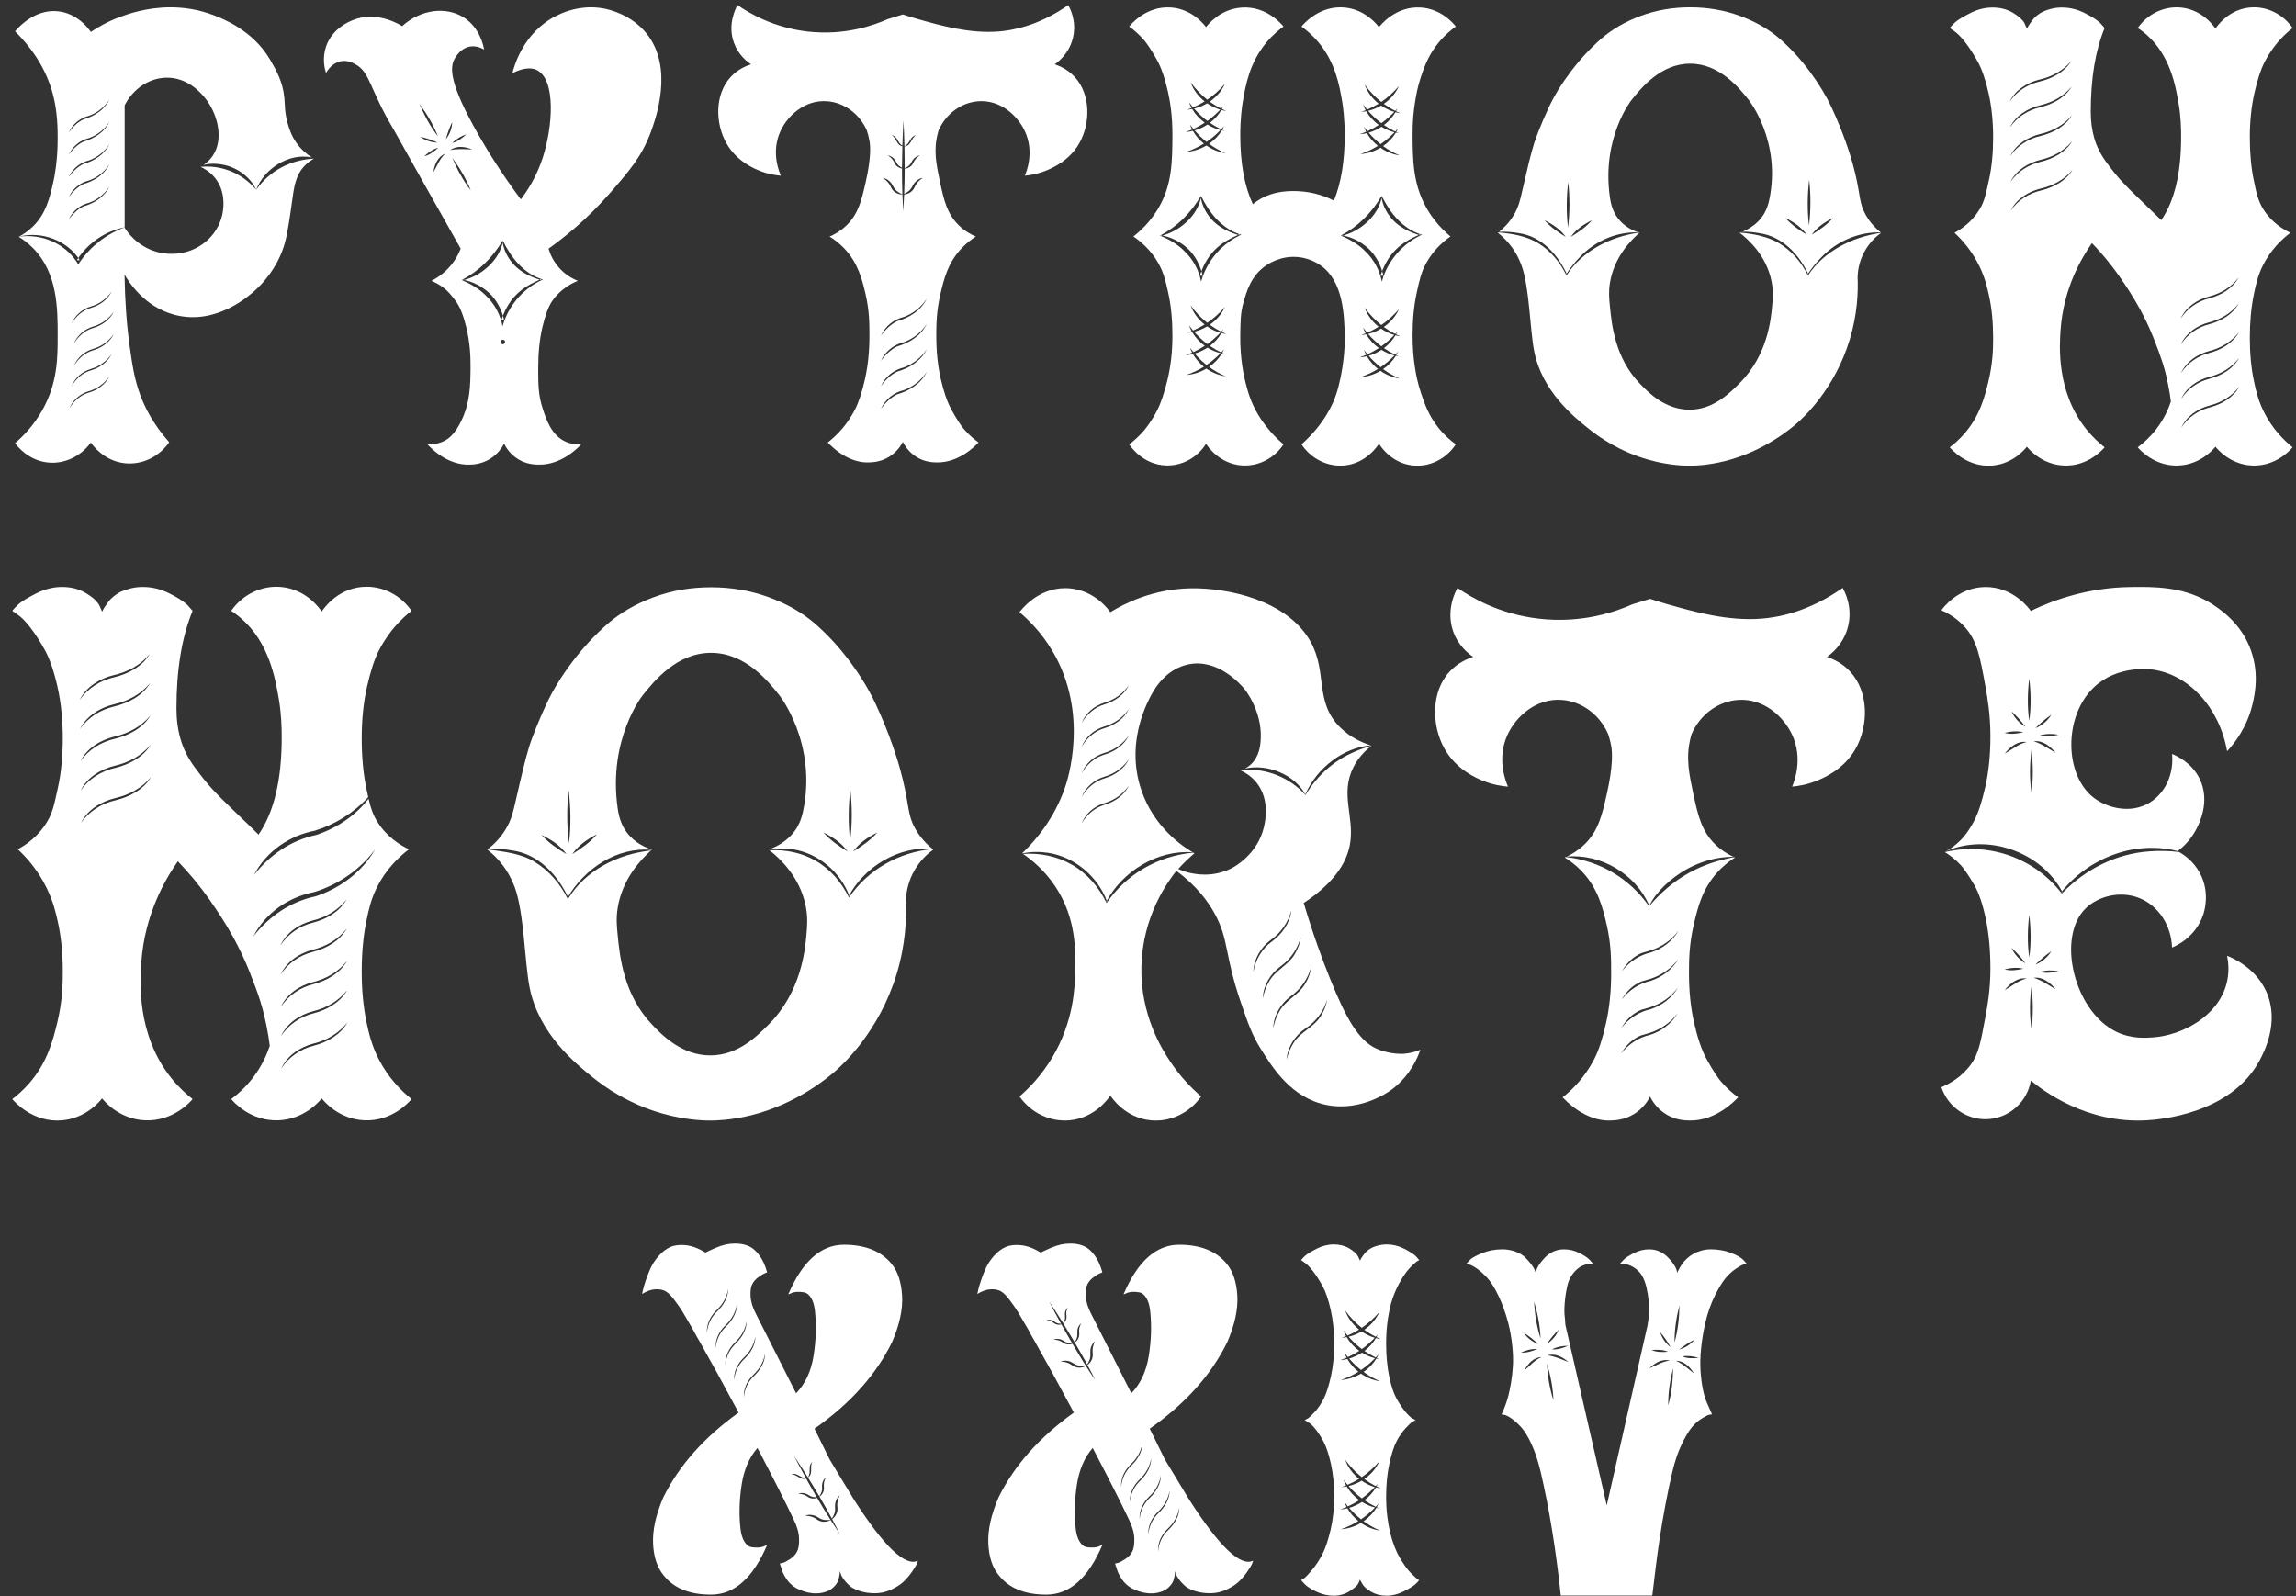 <svg width="128" height="89" viewBox="0 0 128 89" fill="none" xmlns="http://www.w3.org/2000/svg">
<rect x="0" y="0" width="128" height="89" fill="#333333" stroke="none"/>
<path fill-rule="evenodd" clip-rule="evenodd" d="M31.006 0.885C29.149 1.816 28.645 3.757 28.568 4.073C29.323 3.705 29.727 3.808 29.927 3.906C31.003 4.433 30.819 7.076 30.254 8.803C29.899 9.888 29.374 10.673 29.036 11.117C27.971 9.692 27.196 8.432 26.663 7.497C25.047 4.662 25.059 3.748 25.357 3.253C25.435 3.124 25.692 2.695 26.173 2.6C26.542 2.527 26.858 2.687 26.989 2.763C26.951 2.55 26.746 1.534 25.847 0.968C24.861 0.348 23.444 0.521 22.419 1.457C22.284 1.371 21 0.57 19.644 1.131C19.437 1.217 18.512 1.6 18.175 2.6C17.953 3.258 18.102 3.84 18.175 4.069C18.25 3.937 18.516 3.511 18.991 3.416C19.36 3.343 19.671 3.506 19.807 3.579C20.646 4.035 20.562 4.898 21.939 7.21C22.616 8.427 23.778 10.494 25.683 13.863C25.573 14.148 25.35 14.606 24.913 15.039C24.602 15.348 24.285 15.541 24.051 15.659C24.251 15.739 24.537 15.88 24.83 16.124C24.912 16.193 25.163 16.437 25.447 16.842C25.658 17.142 25.842 17.616 25.998 18.261C26.206 19.12 26.238 19.896 26.232 20.531C26.222 21.513 26.204 22.431 25.731 23.435C25.357 24.231 24.981 24.478 24.763 24.587C24.401 24.768 24.047 24.782 23.828 24.77C23.985 24.945 24.923 25.957 26.198 25.905C26.414 25.897 26.854 25.873 27.317 25.588C27.775 25.306 28.006 24.922 28.102 24.737C28.195 24.925 28.433 25.337 28.919 25.622C29.376 25.89 29.806 25.902 30.038 25.905C31.291 25.926 32.208 24.985 32.408 24.77C32.191 24.786 31.881 24.776 31.557 24.637C30.744 24.289 30.451 23.388 30.255 22.784C30.014 22.044 30.004 21.472 30.004 20.548C30.004 19.669 30.082 18.901 30.238 18.244C30.393 17.588 30.566 17.115 30.756 16.826C30.992 16.463 31.272 16.231 31.406 16.125C31.709 15.884 32.001 15.743 32.213 15.659C31.987 15.569 31.63 15.394 31.289 15.056C30.836 14.608 30.654 14.114 30.581 13.864C31.479 13.225 32.736 12.219 34.008 10.762C35.033 9.589 35.793 8.719 36.294 7.334C36.557 6.608 37.58 3.78 36.047 1.87C35.173 0.781 33.891 0.518 33.682 0.478C33.422 0.429 33.173 0.408 32.939 0.408C31.981 0.408 31.267 0.754 31.006 0.885H31.006ZM27.118 16.511C26.734 16.112 26.251 15.826 25.736 15.616C26.713 15.108 27.442 14.371 28.012 13.433L28.028 13.409L28.041 13.434C28.497 14.364 29.181 15.229 30.187 15.559L30.273 15.586L30.19 15.621C29.237 16.061 28.46 16.922 28.106 17.91L28.017 18.192C27.899 17.553 27.582 16.964 27.118 16.511ZM27.282 16.344C27.709 16.748 27.981 17.296 28.108 17.866L27.947 17.859C28.118 17.335 28.382 16.828 28.777 16.434C29.168 16.034 29.668 15.775 30.165 15.56L30.168 15.622C29.656 15.465 29.151 15.237 28.754 14.865C28.358 14.488 28.079 13.979 28.012 13.443L28.041 13.444C27.946 13.988 27.631 14.481 27.225 14.855C26.819 15.234 26.318 15.509 25.787 15.632L25.785 15.595C26.343 15.686 26.864 15.961 27.282 16.344L27.282 16.344ZM28.158 19.066C28.158 19.135 28.103 19.19 28.034 19.19C27.965 19.19 27.91 19.135 27.91 19.066C27.91 18.997 27.965 18.942 28.034 18.942C28.103 18.942 28.158 18.997 28.158 19.066ZM23.384 5.787C23.799 6.349 24.157 6.957 24.416 7.607C23.99 7.056 23.654 6.43 23.384 5.787ZM25.213 8.797C25.628 9.36 25.986 9.967 26.246 10.617C25.819 10.066 25.483 9.441 25.213 8.797ZM24.855 7.765C24.948 7.43 25.055 7.12 25.211 6.808C25.199 7.153 25.069 7.501 24.855 7.765ZM24.396 7.95C24.05 7.943 23.705 7.834 23.428 7.626C23.766 7.701 24.084 7.807 24.396 7.95ZM25.22 7.969C25.44 7.744 25.707 7.59 26.003 7.486C25.781 7.695 25.51 7.902 25.22 7.969ZM23.651 8.715C23.869 8.505 24.154 8.304 24.436 8.236C24.212 8.441 23.94 8.646 23.651 8.715ZM25.105 8.369C25.449 8.1 25.946 8.177 26.321 8.333C25.906 8.319 25.495 8.282 25.105 8.369ZM24.813 8.574C24.5 8.866 24.378 9.24 24.162 9.599C24.215 9.197 24.405 8.727 24.813 8.574Z" fill="white"/>
<path fill-rule="evenodd" clip-rule="evenodd" d="M55.662 1.755C54.052 1.879 52.458 1.428 51.184 1.068C50.826 0.967 50.533 0.873 50.334 0.806L49.484 1.068C48.77 1.386 47.125 2.001 45.005 1.755C43.102 1.533 41.754 0.726 41.115 0.283C41.036 0.424 40.535 1.345 40.919 2.392C41.171 3.079 41.669 3.452 41.867 3.585C41.566 3.683 41.118 3.878 40.739 4.288C39.825 5.276 39.882 6.897 40.494 7.982C41.069 9.001 42.048 9.401 42.341 9.518C42.817 9.71 43.243 9.773 43.534 9.796C43.454 9.619 42.961 8.482 43.518 7.295C43.925 6.428 44.885 5.551 46.116 5.645C47.071 5.717 47.92 6.352 48.326 7.276C48.369 7.406 48.426 7.598 48.47 7.835C48.526 8.139 48.571 8.8 48.258 10.172C48.034 11.151 47.861 11.909 47.207 12.551C46.862 12.889 46.499 13.082 46.248 13.191C46.451 13.314 46.747 13.519 47.047 13.83C47.838 14.649 48.069 15.598 48.258 16.416C48.474 17.353 48.47 18.08 48.47 18.737C48.47 19.598 48.388 20.393 48.225 21.123C48.062 21.854 47.876 22.42 47.67 22.823C47.398 23.352 47.102 23.724 46.95 23.902C46.665 24.236 46.382 24.488 46.149 24.67C46.268 24.801 47.218 25.828 48.438 25.782C48.655 25.773 49.1 25.758 49.565 25.471C50.013 25.196 50.239 24.82 50.333 24.637C50.425 24.821 50.659 25.225 51.135 25.504C51.582 25.766 52.003 25.778 52.23 25.782C53.457 25.802 54.355 24.88 54.551 24.67C54.321 24.505 54.018 24.256 53.717 23.902C53.648 23.82 53.366 23.447 53.031 22.823C52.802 22.398 52.606 21.826 52.442 21.107C52.279 20.388 52.197 19.598 52.197 18.737C52.197 18.121 52.201 17.364 52.426 16.4C52.62 15.567 52.838 14.68 53.57 13.883C53.879 13.546 54.189 13.324 54.4 13.191C54.148 13.082 53.784 12.89 53.441 12.551C52.79 11.909 52.623 11.146 52.409 10.172C52.297 9.556 52.06 8.746 52.197 7.835C52.216 7.711 52.251 7.515 52.322 7.276C52.73 6.346 53.589 5.71 54.55 5.645C55.783 5.561 56.716 6.447 57.117 7.276C57.693 8.466 57.212 9.617 57.133 9.796C57.431 9.771 57.863 9.702 58.342 9.502C58.657 9.371 59.611 8.974 60.173 7.982C60.791 6.891 60.822 5.274 59.912 4.288C59.536 3.882 59.096 3.685 58.8 3.585C58.957 3.477 59.597 3.01 59.814 2.114C60.041 1.177 59.642 0.44 59.552 0.283C57.873 1.461 56.407 1.697 55.662 1.755H55.662ZM49.112 18.711C49.359 18.181 49.819 17.81 50.388 17.672C50.903 17.485 51.355 17.128 51.663 16.66C51.355 17.302 50.703 17.71 50.029 17.901C49.655 18.074 49.358 18.38 49.112 18.711H49.112ZM49.112 20.118C49.359 19.588 49.819 19.217 50.388 19.079C50.903 18.892 51.355 18.535 51.663 18.067C51.355 18.708 50.703 19.117 50.029 19.308C49.655 19.481 49.358 19.787 49.112 20.118H49.112ZM49.112 21.525C49.359 20.995 49.819 20.623 50.388 20.486C50.903 20.298 51.355 19.941 51.663 19.474C51.355 20.115 50.703 20.524 50.029 20.715C49.655 20.888 49.358 21.194 49.112 21.525H49.112ZM49.112 22.791C49.359 22.261 49.819 21.889 50.388 21.752C50.903 21.564 51.355 21.207 51.663 20.739C51.355 21.381 50.703 21.79 50.029 21.981C49.655 22.154 49.358 22.46 49.112 22.791H49.112ZM50.285 9.399C50.111 9.37 49.949 9.255 49.873 9.095C49.794 8.905 49.671 8.774 49.498 8.665C49.706 8.692 49.884 8.862 49.966 9.046C50.032 9.191 50.149 9.284 50.285 9.355C50.287 8.955 50.294 8.555 50.306 8.156C49.98 8.099 49.986 7.692 49.707 7.534C50.052 7.601 50.031 7.969 50.307 8.125C50.321 7.653 50.342 7.181 50.368 6.71C50.392 7.19 50.411 7.67 50.422 8.15C50.754 8.014 50.709 7.606 51.075 7.534C50.781 7.699 50.803 8.142 50.423 8.162C50.432 8.57 50.437 8.977 50.437 9.385C50.598 9.309 50.74 9.212 50.816 9.046C50.898 8.862 51.075 8.692 51.283 8.665C51.111 8.774 50.987 8.905 50.908 9.095C50.824 9.273 50.632 9.395 50.436 9.406C50.435 9.874 50.425 10.343 50.407 10.811C50.601 10.718 50.766 10.595 50.861 10.395C50.964 10.165 51.187 9.952 51.448 9.918C51.231 10.054 51.077 10.219 50.978 10.456C50.879 10.677 50.644 10.824 50.406 10.845C50.393 11.161 50.376 11.477 50.354 11.793C50.334 11.478 50.319 11.163 50.308 10.847C50.052 10.847 49.786 10.694 49.679 10.456C49.581 10.219 49.426 10.054 49.209 9.918C49.471 9.952 49.693 10.165 49.796 10.395C49.9 10.613 50.089 10.741 50.307 10.838C50.291 10.358 50.284 9.879 50.285 9.399V9.399Z" fill="white"/>
<path fill-rule="evenodd" clip-rule="evenodd" d="M72.558 1.48C72.802 1.656 73.159 1.944 73.512 2.368C74.45 3.495 74.676 4.762 74.834 5.714C74.871 5.941 74.967 6.616 74.967 7.538C74.967 8.989 74.767 10.205 74.365 11.187C73.673 10.83 72.914 10.651 72.089 10.651C71.174 10.651 70.427 10.897 69.847 11.387C69.378 10.383 69.144 9.101 69.144 7.538C69.144 6.644 69.234 5.978 69.278 5.714C69.436 4.762 69.661 3.495 70.6 2.368C70.953 1.944 71.31 1.656 71.554 1.48C71.482 1.388 70.634 0.335 69.241 0.42C68.022 0.495 67.333 1.384 67.236 1.514C67.136 1.378 66.482 0.52 65.313 0.42C63.895 0.298 63.014 1.401 62.952 1.48C63.188 1.651 63.498 1.906 63.806 2.267C63.881 2.356 64.168 2.739 64.508 3.355C64.742 3.779 64.944 4.365 65.111 5.112C65.211 5.559 65.368 6.393 65.362 7.555C65.354 8.996 65.347 10.262 64.609 11.555C64.168 12.325 63.613 12.85 63.186 13.185C63.566 13.442 64.158 13.919 64.592 14.701C64.888 15.234 64.986 15.688 65.127 16.324C65.284 17.027 65.362 17.819 65.362 18.7C65.362 19.582 65.272 20.396 65.094 21.144C64.915 21.891 64.72 22.471 64.508 22.884C64.195 23.494 63.881 23.88 63.789 23.989C63.488 24.342 63.188 24.599 62.952 24.775C63.013 24.87 63.7 25.901 64.986 25.95C65.89 25.985 66.751 25.521 67.236 24.742C67.301 24.846 67.968 25.869 69.241 25.95C70.157 26.009 71.042 25.557 71.554 24.775C70.478 23.856 69.991 22.922 69.763 22.365C69.602 21.973 69.516 21.639 69.445 21.361C69.35 20.988 69.126 20.015 69.144 18.683C69.155 17.867 69.159 17.433 69.328 16.843C69.501 16.237 69.744 15.389 70.55 14.822C70.731 14.694 71.417 14.245 72.35 14.331C72.531 14.347 73.114 14.42 73.66 14.822C74.89 15.727 74.939 17.571 74.968 18.683C74.988 19.468 74.89 20.152 74.834 20.508C74.809 20.667 74.698 21.362 74.499 21.963C74.319 22.507 73.851 23.623 72.558 24.775C73.098 25.59 74.028 26.046 74.969 25.95C76.172 25.827 76.799 24.863 76.876 24.741C76.951 24.865 77.559 25.814 78.733 25.95C79.676 26.059 80.618 25.602 81.159 24.775C80.907 24.592 80.551 24.3 80.206 23.871C79.648 23.179 79.419 22.505 79.235 21.963C79.022 21.336 78.935 20.836 78.884 20.508C78.794 19.938 78.75 19.331 78.75 18.683C78.75 17.813 78.828 17.021 78.984 16.307C79.133 15.627 79.223 15.198 79.503 14.684C79.917 13.922 80.484 13.448 80.861 13.185C80.137 12.577 79.73 11.964 79.503 11.555C78.769 10.229 78.76 8.92 78.75 7.538C78.744 6.752 78.817 6.134 78.884 5.714C78.946 5.324 79.022 4.86 79.218 4.275C79.394 3.753 79.632 3.065 80.206 2.367C80.551 1.947 80.905 1.66 81.159 1.48C81.057 1.345 80.391 0.504 79.224 0.42C77.804 0.318 76.937 1.433 76.876 1.514C76.77 1.373 76.123 0.532 74.969 0.42C74.885 0.412 74.802 0.408 74.721 0.408C73.425 0.408 72.616 1.406 72.558 1.48L72.558 1.48ZM66.055 14.027C65.67 13.629 65.185 13.345 64.67 13.137C65.644 12.625 66.371 11.886 66.937 10.945L66.953 10.921L66.966 10.946C67.426 11.874 68.113 12.736 69.12 13.063L69.206 13.089L69.124 13.124C68.172 13.569 67.398 14.433 67.049 15.422L66.96 15.704C66.84 15.066 66.521 14.478 66.055 14.027V14.027ZM66.218 13.859C66.647 14.262 66.921 14.808 67.05 15.377L66.889 15.371C67.058 14.847 67.32 14.338 67.714 13.943C68.103 13.541 68.603 13.281 69.098 13.064L69.101 13.126C68.589 12.97 68.082 12.744 67.684 12.374C67.287 11.998 67.006 11.491 66.937 10.955L66.966 10.956C66.873 11.5 66.56 11.995 66.156 12.37C65.751 12.75 65.251 13.028 64.72 13.153L64.718 13.116C65.277 13.205 65.8 13.478 66.218 13.859V13.859ZM76.131 14.027C75.745 13.629 75.261 13.345 74.745 13.137C75.72 12.625 76.446 11.886 77.012 10.945L77.028 10.921L77.041 10.946C77.501 11.874 78.189 12.736 79.196 13.063L79.282 13.089L79.199 13.124C78.248 13.569 77.474 14.433 77.124 15.422L77.036 15.704C76.916 15.065 76.597 14.478 76.131 14.027V14.027ZM76.293 13.859C76.722 14.262 76.997 14.808 77.126 15.377L76.964 15.371C77.133 14.847 77.395 14.338 77.789 13.943C78.179 13.541 78.678 13.281 79.173 13.064L79.177 13.126C78.664 12.97 78.158 12.744 77.76 12.374C77.363 11.998 77.081 11.491 77.012 10.955L77.041 10.956C76.949 11.5 76.635 11.995 76.231 12.37C75.826 12.75 75.327 13.028 74.796 13.153L74.793 13.116C75.352 13.205 75.875 13.478 76.293 13.859L76.293 13.859ZM66.287 18.14C66.36 18.239 66.435 18.335 66.513 18.427C66.739 18.332 66.953 18.221 67.156 18.094C66.806 17.815 66.527 17.447 66.379 17.03C66.651 17.4 66.958 17.724 67.304 17.998C67.664 17.754 67.99 17.458 68.286 17.116C68.108 17.514 67.808 17.855 67.444 18.105C67.644 18.251 67.857 18.381 68.082 18.495C68.122 18.452 68.161 18.408 68.2 18.364C68.177 18.416 68.151 18.466 68.124 18.516C68.203 18.555 68.283 18.591 68.365 18.626C68.273 18.613 68.183 18.595 68.093 18.571C67.932 18.848 67.71 19.09 67.452 19.286C67.649 19.422 67.859 19.544 68.082 19.65C68.137 19.591 68.192 19.53 68.246 19.468C68.214 19.54 68.178 19.609 68.138 19.677C68.183 19.697 68.228 19.717 68.273 19.736C68.221 19.729 68.17 19.72 68.119 19.709C67.94 20.004 67.692 20.259 67.404 20.457C67.685 20.663 67.991 20.837 68.324 20.979C67.946 20.925 67.577 20.774 67.257 20.551C66.916 20.754 66.53 20.88 66.141 20.904C66.491 20.787 66.815 20.634 67.116 20.446C66.869 20.25 66.658 20.009 66.503 19.738C66.369 19.77 66.232 19.791 66.096 19.8C66.22 19.758 66.342 19.712 66.461 19.661C66.414 19.571 66.373 19.478 66.339 19.382C66.401 19.467 66.465 19.55 66.531 19.63C66.754 19.529 66.965 19.413 67.165 19.281C66.882 19.076 66.638 18.815 66.463 18.517C66.37 18.534 66.276 18.546 66.182 18.552C66.266 18.524 66.35 18.493 66.431 18.46C66.375 18.358 66.326 18.25 66.287 18.14H66.287ZM67.264 20.35C67.543 20.161 67.802 19.94 68.042 19.691C67.787 19.628 67.541 19.522 67.316 19.382C67.095 19.527 66.853 19.639 66.601 19.712C66.804 19.947 67.024 20.161 67.264 20.35V20.35ZM68.029 18.553C67.77 18.476 67.522 18.355 67.297 18.199C67.071 18.334 66.824 18.435 66.57 18.494C66.795 18.751 67.04 18.982 67.309 19.183C67.566 18.999 67.806 18.788 68.029 18.553ZM75.989 18.264C76.062 18.363 76.137 18.459 76.215 18.552C76.441 18.456 76.655 18.345 76.858 18.218C76.508 17.939 76.229 17.571 76.081 17.154C76.353 17.524 76.66 17.848 77.006 18.122C77.366 17.878 77.692 17.583 77.988 17.24C77.81 17.638 77.51 17.979 77.146 18.229C77.346 18.375 77.559 18.506 77.785 18.62C77.824 18.577 77.863 18.533 77.902 18.488C77.879 18.54 77.854 18.591 77.826 18.641C77.905 18.679 77.985 18.716 78.067 18.751C77.976 18.738 77.885 18.719 77.796 18.695C77.634 18.972 77.413 19.215 77.154 19.41C77.352 19.547 77.561 19.668 77.784 19.774C77.84 19.715 77.894 19.655 77.948 19.592C77.916 19.664 77.88 19.734 77.841 19.801C77.885 19.822 77.93 19.841 77.975 19.86C77.924 19.853 77.873 19.844 77.822 19.833C77.643 20.128 77.394 20.384 77.106 20.582C77.388 20.787 77.694 20.961 78.027 21.103C77.648 21.049 77.28 20.898 76.959 20.676C76.618 20.879 76.233 21.004 75.844 21.029C76.194 20.912 76.517 20.758 76.818 20.571C76.572 20.374 76.361 20.133 76.205 19.862C76.071 19.895 75.935 19.916 75.798 19.925C75.923 19.883 76.044 19.836 76.163 19.785C76.116 19.695 76.075 19.602 76.041 19.507C76.104 19.592 76.168 19.674 76.234 19.754C76.456 19.654 76.667 19.537 76.868 19.405C76.584 19.201 76.341 18.94 76.166 18.641C76.072 18.659 75.978 18.671 75.884 18.677C75.969 18.648 76.052 18.617 76.134 18.585C76.077 18.482 76.029 18.375 75.989 18.264H75.989ZM76.966 20.474C77.245 20.285 77.504 20.065 77.744 19.816C77.49 19.753 77.243 19.647 77.018 19.506C76.797 19.651 76.555 19.764 76.303 19.836C76.506 20.072 76.727 20.285 76.966 20.474V20.474ZM77.731 18.677C77.472 18.6 77.224 18.48 76.999 18.324C76.773 18.458 76.526 18.559 76.273 18.618C76.497 18.876 76.742 19.105 77.011 19.307C77.268 19.123 77.508 18.913 77.731 18.677V18.677ZM66.287 5.701C66.359 5.8 66.435 5.896 66.513 5.988C66.738 5.893 66.952 5.782 67.156 5.655C66.805 5.376 66.527 5.008 66.379 4.591C66.651 4.961 66.957 5.285 67.304 5.559C67.664 5.315 67.99 5.02 68.286 4.677C68.108 5.075 67.808 5.416 67.444 5.666C67.644 5.812 67.856 5.943 68.082 6.056C68.122 6.013 68.161 5.97 68.2 5.925C68.177 5.977 68.151 6.027 68.124 6.077C68.203 6.116 68.283 6.153 68.365 6.187C68.273 6.174 68.183 6.156 68.093 6.132C67.932 6.409 67.71 6.651 67.452 6.847C67.649 6.983 67.859 7.105 68.082 7.211C68.137 7.152 68.192 7.091 68.246 7.029C68.214 7.101 68.178 7.17 68.138 7.238C68.183 7.258 68.228 7.278 68.273 7.297C68.221 7.29 68.17 7.281 68.119 7.27C67.94 7.565 67.692 7.82 67.404 8.018C67.685 8.224 67.991 8.398 68.324 8.54C67.946 8.486 67.577 8.335 67.257 8.112C66.916 8.315 66.53 8.441 66.141 8.466C66.491 8.348 66.815 8.195 67.116 8.007C66.869 7.811 66.658 7.57 66.503 7.299C66.369 7.332 66.232 7.353 66.096 7.361C66.22 7.319 66.342 7.273 66.461 7.222C66.414 7.132 66.373 7.039 66.339 6.943C66.401 7.028 66.465 7.111 66.531 7.191C66.754 7.09 66.965 6.974 67.165 6.842C66.882 6.637 66.638 6.376 66.463 6.078C66.37 6.095 66.276 6.107 66.182 6.113C66.266 6.085 66.35 6.054 66.431 6.022C66.375 5.919 66.326 5.812 66.287 5.701H66.287ZM67.263 7.911C67.543 7.722 67.802 7.502 68.042 7.252C67.787 7.189 67.541 7.083 67.315 6.943C67.095 7.088 66.853 7.201 66.601 7.273C66.804 7.508 67.024 7.722 67.263 7.911V7.911ZM68.029 6.114C67.77 6.037 67.521 5.916 67.297 5.76C67.07 5.895 66.824 5.996 66.57 6.055C66.795 6.312 67.04 6.542 67.309 6.744C67.566 6.56 67.805 6.35 68.029 6.114V6.114ZM75.989 5.825C76.062 5.925 76.137 6.02 76.215 6.113C76.441 6.018 76.654 5.906 76.858 5.78C76.508 5.5 76.229 5.132 76.081 4.716C76.353 5.085 76.659 5.409 77.006 5.684C77.366 5.439 77.692 5.144 77.988 4.801C77.81 5.199 77.51 5.54 77.146 5.79C77.346 5.936 77.558 6.067 77.784 6.181C77.824 6.138 77.863 6.094 77.902 6.049C77.879 6.101 77.853 6.152 77.826 6.202C77.905 6.24 77.985 6.277 78.067 6.312C77.975 6.299 77.885 6.28 77.795 6.257C77.634 6.533 77.412 6.776 77.154 6.971C77.351 7.108 77.561 7.229 77.784 7.336C77.839 7.276 77.894 7.216 77.948 7.153C77.916 7.225 77.88 7.295 77.841 7.362C77.885 7.383 77.93 7.402 77.975 7.422C77.923 7.414 77.872 7.405 77.821 7.395C77.642 7.69 77.394 7.945 77.106 8.143C77.387 8.348 77.693 8.522 78.027 8.664C77.648 8.61 77.279 8.459 76.959 8.237C76.618 8.44 76.232 8.566 75.844 8.59C76.193 8.473 76.517 8.319 76.818 8.132C76.571 7.935 76.36 7.694 76.205 7.423C76.071 7.456 75.934 7.477 75.797 7.486C75.922 7.444 76.044 7.397 76.163 7.346C76.116 7.256 76.075 7.163 76.041 7.068C76.103 7.153 76.167 7.235 76.234 7.315C76.456 7.215 76.667 7.098 76.867 6.966C76.584 6.762 76.34 6.501 76.165 6.202C76.072 6.22 75.978 6.232 75.884 6.238C75.968 6.209 76.052 6.179 76.133 6.146C76.077 6.043 76.028 5.936 75.989 5.825ZM76.966 8.036C77.245 7.846 77.504 7.626 77.744 7.377C77.489 7.314 77.243 7.208 77.017 7.067C76.797 7.213 76.555 7.325 76.303 7.397C76.506 7.633 76.726 7.846 76.966 8.036V8.036ZM77.731 6.238C77.472 6.161 77.223 6.04 76.999 5.885C76.772 6.019 76.526 6.12 76.272 6.18C76.497 6.437 76.742 6.667 77.011 6.868C77.268 6.684 77.508 6.474 77.731 6.238V6.238Z" fill="white"/>
<path fill-rule="evenodd" clip-rule="evenodd" d="M91.464 0.887C90.605 1.207 89.871 1.632 89.266 2.16C88.659 2.689 88.097 3.296 87.58 3.979C87.061 4.662 86.648 5.334 86.34 5.996C85.878 6.985 85.595 7.769 85.53 7.98C85.328 8.627 85.161 9.347 84.852 10.691C84.741 11.171 84.658 11.548 84.389 11.997C84.13 12.428 83.818 12.729 83.572 12.927C83.944 12.905 84.32 12.935 84.688 13.003C85.941 13.182 86.853 14.196 87.358 15.297L87.312 15.294C87.533 14.948 87.791 14.627 88.077 14.329C88.906 13.449 90.12 12.909 91.334 12.959C91.039 12.859 90.552 12.641 90.191 12.162C89.956 11.85 89.821 11.49 89.751 11.007C89.274 7.677 90.952 5.582 90.952 5.582C91.491 4.909 92.58 3.549 94.225 3.549C95.877 3.549 96.971 4.921 97.498 5.582C97.498 5.582 99.333 7.884 98.629 11.171C98.533 11.615 98.368 11.889 98.3 11.993C97.963 12.51 97.477 12.78 97.141 12.919C97.454 12.915 97.769 12.945 98.079 13.001C99.351 13.174 100.297 14.18 100.82 15.297L100.774 15.294C101.003 14.944 101.269 14.621 101.564 14.322C102.41 13.45 103.628 12.92 104.848 12.958C104.604 12.761 104.267 12.44 104.004 11.966C103.64 11.311 103.726 10.92 103.417 9.633C103.245 8.916 103.064 8.388 102.921 7.98C102.69 7.318 102.419 6.657 102.111 5.996C101.802 5.334 101.394 4.662 100.887 3.979C100.38 3.296 99.823 2.689 99.218 2.16C98.611 1.632 97.873 1.207 97.003 0.887C96.131 0.568 95.206 0.408 94.225 0.408C93.244 0.408 92.324 0.568 91.464 0.887H91.464ZM100.86 10.022C100.953 10.87 100.956 11.729 100.849 12.575C100.749 11.725 100.76 10.873 100.86 10.022ZM99.537 12.154C99.993 12.379 100.429 12.668 100.725 13.086C100.29 12.823 99.878 12.536 99.537 12.154ZM102.189 12.154C101.848 12.536 101.436 12.823 101.002 13.086C101.297 12.668 101.734 12.379 102.189 12.154ZM87.426 10.146C87.519 10.994 87.522 11.853 87.415 12.7C87.316 11.85 87.326 10.998 87.426 10.146ZM86.103 12.278C86.559 12.503 86.995 12.792 87.291 13.21C86.856 12.948 86.445 12.661 86.103 12.278ZM88.755 12.278C88.414 12.661 88.002 12.948 87.568 13.21C87.863 12.792 88.3 12.503 88.755 12.278ZM83.529 12.96L83.505 12.979C83.796 13.21 84.197 13.585 84.521 14.146C84.521 14.146 84.695 14.446 84.82 14.788C85.269 16.014 85.291 18.371 85.53 19.584C85.971 21.826 87.759 23.258 88.592 23.925C89.137 24.362 90.282 25.178 91.911 25.635C93.089 25.967 94.014 25.968 94.242 25.966C94.43 25.964 95.179 25.951 96.126 25.718C98.358 25.171 99.891 23.852 100.193 23.585C100.544 23.276 102.281 21.698 103.119 18.94C103.555 17.505 103.595 16.256 103.56 15.445C103.568 15.168 103.618 14.672 103.889 14.13C104.201 13.507 104.643 13.145 104.875 12.979L104.875 12.979C103.279 13.215 101.691 13.982 100.793 15.362C100.435 14.618 99.867 13.966 99.17 13.552C98.52 13.179 97.759 13.035 97.012 12.97L96.985 12.979C97.447 13.335 98.457 14.221 98.755 15.65C98.871 16.206 98.835 16.635 98.793 17.089C98.728 17.799 98.545 19.8 96.985 21.363C96.416 21.932 95.509 22.841 94.19 22.843C94.19 22.843 94.189 22.843 94.188 22.843C92.807 22.843 91.856 21.846 91.396 21.363C90.035 19.936 89.853 18.111 89.752 17.089C89.707 16.636 89.673 16.267 89.752 15.774C89.981 14.344 90.916 13.398 91.396 12.979L91.37 12.971C89.781 13.196 88.207 13.981 87.33 15.362C86.986 14.633 86.442 13.979 85.756 13.557C85.09 13.162 84.299 13.021 83.529 12.96Z" fill="white"/>
<path fill-rule="evenodd" clip-rule="evenodd" d="M125.426 0.419C124.229 0.532 123.592 1.47 123.511 1.595C123.428 1.47 122.777 0.525 121.563 0.419C120.635 0.338 119.724 0.777 119.178 1.561C119.29 1.634 119.467 1.757 119.665 1.931C120.986 3.088 121.291 4.786 121.462 5.81C121.581 6.524 121.596 7.147 121.596 7.641C121.596 9.656 121.227 11.201 120.488 12.276C120.241 12.03 119.872 11.672 119.379 11.201C118.886 10.731 118.517 10.362 118.271 10.093C118.024 9.824 117.744 9.477 117.431 9.051C117.117 8.626 116.894 8.184 116.759 7.725C116.625 7.266 116.558 6.767 116.558 6.23C116.558 4.372 116.815 2.815 117.33 1.561L117.062 1.259C116.86 1.08 116.563 0.895 116.172 0.704C115.78 0.515 115.371 0.419 114.946 0.419C114.744 0.419 114.554 0.442 114.374 0.486C114.195 0.531 114.044 0.582 113.921 0.637C113.798 0.693 113.68 0.766 113.568 0.856C113.456 0.945 113.372 1.029 113.316 1.108C113.26 1.186 113.204 1.264 113.149 1.343C113.092 1.422 113.059 1.477 113.048 1.511C113.036 1.544 113.019 1.573 112.997 1.595L112.863 1.292C112.751 1.091 112.532 0.895 112.208 0.704C111.883 0.515 111.508 0.419 111.083 0.419C110.657 0.419 110.237 0.525 109.823 0.738C109.408 0.951 109.135 1.119 109 1.242C108.866 1.365 108.765 1.472 108.698 1.561L108.933 1.729C109.112 1.842 109.319 2.048 109.555 2.35C109.79 2.653 110.025 3.017 110.26 3.442C110.495 3.868 110.696 4.456 110.864 5.206C111.032 5.956 111.116 6.773 111.116 7.658C111.116 8.543 111.038 9.337 110.881 10.042C110.712 10.807 110.64 11.208 110.36 11.672C109.932 12.383 109.331 12.78 108.962 12.98C109.372 13.359 109.921 13.963 110.344 14.829C110.657 15.471 110.781 16.009 110.881 16.459C111.038 17.164 111.116 17.959 111.116 18.843C111.116 19.419 111.102 20.248 110.847 21.295C110.645 22.124 110.38 23.167 109.538 24.15C109.222 24.519 108.912 24.778 108.698 24.94C108.776 25.034 109.683 26.089 111.097 25.955C112.229 25.848 112.88 25.054 112.997 24.906C113.106 25.041 113.816 25.894 115.039 25.955C116.399 26.022 117.238 25.05 117.33 24.94C117.058 24.726 116.689 24.402 116.322 23.949C114.635 21.86 114.814 19.273 114.875 18.4C115.037 16.068 116.048 14.374 116.625 13.553C117.185 14.135 117.688 14.745 118.136 15.383C118.584 16.022 118.959 16.615 119.262 17.164C119.564 17.713 119.827 18.267 120.051 18.826C120.275 19.386 120.448 19.862 120.572 20.254C120.72 20.724 120.804 21.12 120.857 21.379C120.935 21.756 120.988 22.095 121.025 22.387C120.896 22.777 120.66 23.338 120.219 23.915C119.858 24.388 119.476 24.72 119.178 24.94C119.272 25.053 120.096 26.009 121.444 25.955C122.683 25.904 123.404 25.038 123.511 24.906C123.615 25.037 124.325 25.9 125.55 25.955C126.897 26.015 127.721 25.049 127.81 24.94C127.281 24.512 126.689 23.896 126.248 23.042C125.907 22.38 125.774 21.814 125.661 21.278C125.503 20.539 125.425 19.728 125.425 18.843C125.425 17.959 125.498 17.158 125.644 16.442C125.763 15.856 125.868 15.377 126.148 14.812C126.575 13.948 127.185 13.359 127.686 12.98C127.292 12.791 126.64 12.406 126.181 11.672C125.882 11.193 125.795 10.773 125.644 10.042C125.498 9.337 125.425 8.543 125.425 7.658C125.425 6.773 125.509 5.956 125.677 5.206C125.845 4.456 126.035 3.874 126.248 3.459C126.528 2.915 126.833 2.532 126.987 2.351C127.28 2.007 127.572 1.748 127.81 1.561C127.312 0.838 126.504 0.408 125.66 0.408C125.582 0.408 125.504 0.412 125.425 0.419L125.426 0.419ZM112.041 5.66C112.357 5.008 113.028 4.6 113.713 4.433C114.401 4.275 115.025 3.938 115.48 3.389C115.111 4.01 114.422 4.369 113.742 4.537C113.053 4.695 112.444 5.072 112.041 5.66V5.66ZM112.055 7.099C112.371 6.448 113.042 6.039 113.727 5.873C114.415 5.714 115.039 5.377 115.494 4.828C115.125 5.449 114.437 5.809 113.756 5.976C113.068 6.134 112.458 6.512 112.055 7.099V7.099ZM112.071 8.699C112.387 8.047 113.058 7.639 113.743 7.472C114.431 7.314 115.055 6.977 115.51 6.428C115.141 7.049 114.453 7.409 113.772 7.576C113.084 7.734 112.474 8.111 112.071 8.699V8.699ZM112.086 10.139C112.401 9.487 113.072 9.078 113.757 8.912C114.445 8.753 115.07 8.416 115.524 7.867C115.156 8.488 114.467 8.848 113.787 9.015C113.098 9.174 112.488 9.551 112.086 10.139V10.139ZM112.101 11.738C112.417 11.086 113.088 10.678 113.773 10.511C114.461 10.353 115.085 10.016 115.54 9.467C115.171 10.088 114.483 10.448 113.802 10.615C113.114 10.773 112.504 11.15 112.101 11.738V11.738ZM121.572 17.764C121.856 17.131 122.479 16.707 123.136 16.535C123.795 16.372 124.379 16.022 124.799 15.483C124.464 16.089 123.818 16.463 123.166 16.634C122.507 16.798 121.942 17.19 121.572 17.764ZM121.581 19.203C121.865 18.571 122.488 18.146 123.145 17.975C123.804 17.811 124.388 17.462 124.808 16.922C124.473 17.529 123.827 17.902 123.175 18.073C122.516 18.237 121.951 18.63 121.581 19.203ZM121.591 20.802C121.875 20.17 122.498 19.745 123.155 19.574C123.814 19.41 124.398 19.061 124.818 18.521C124.484 19.128 123.837 19.502 123.186 19.673C122.526 19.837 121.961 20.229 121.591 20.802ZM121.6 22.242C121.884 21.609 122.508 21.185 123.164 21.013C123.823 20.85 124.407 20.5 124.827 19.961C124.493 20.567 123.846 20.941 123.195 21.112C122.535 21.276 121.97 21.668 121.6 22.242ZM121.61 23.841C121.894 23.208 122.518 22.784 123.174 22.613C123.834 22.449 124.417 22.099 124.837 21.56C124.503 22.166 123.856 22.54 123.205 22.711C122.545 22.875 121.98 23.268 121.61 23.841Z" fill="white"/>
<path fill-rule="evenodd" clip-rule="evenodd" d="M98.195 34.493C96.32 34.638 94.463 34.113 92.98 33.694C92.563 33.576 92.221 33.466 91.99 33.389L91 33.694C90.168 34.064 88.254 34.781 85.784 34.493C83.568 34.236 81.997 33.296 81.254 32.78C81.161 32.944 80.578 34.016 81.025 35.236C81.319 36.035 81.899 36.471 82.129 36.625C81.779 36.739 81.257 36.967 80.816 37.444C79.752 38.594 79.818 40.482 80.53 41.746C81.2 42.934 82.341 43.398 82.681 43.535C83.236 43.758 83.733 43.833 84.071 43.859C83.977 43.652 83.404 42.328 84.052 40.947C84.526 39.937 85.644 38.915 87.079 39.024C88.191 39.108 89.178 39.848 89.651 40.924C89.702 41.075 89.769 41.299 89.82 41.575C89.885 41.928 89.937 42.699 89.572 44.297C89.312 45.437 89.111 46.32 88.348 47.067C87.997 47.411 87.631 47.625 87.349 47.759C89.247 47.584 91.207 48.742 91.948 50.504C92.321 49.709 93.174 48.953 93.991 48.484C94.796 48.028 95.718 47.768 96.634 47.771C96.348 47.639 95.969 47.422 95.608 47.067C94.85 46.319 94.656 45.43 94.407 44.297V44.297C94.277 43.579 94.001 42.636 94.16 41.575C94.182 41.43 94.223 41.202 94.306 40.924C94.781 39.84 95.781 39.099 96.901 39.024C98.336 38.927 99.423 39.959 99.89 40.924C100.561 42.309 100 43.65 99.909 43.859C100.256 43.829 100.759 43.749 101.318 43.516C101.684 43.364 102.796 42.901 103.449 41.746C104.169 40.476 104.205 38.592 103.145 37.444C102.708 36.971 102.195 36.741 101.851 36.625C102.033 36.499 102.779 35.956 103.031 34.912C103.295 33.82 102.831 32.963 102.726 32.78C100.77 34.151 99.062 34.426 98.195 34.493L98.195 34.493ZM90.433 54.139C90.672 53.702 91.061 53.327 91.528 53.135L92.007 52.995C92.626 52.801 93.191 52.421 93.582 51.886C93.252 52.462 92.68 52.896 92.041 53.102C91.394 53.246 90.842 53.615 90.433 54.139L90.433 54.139ZM90.416 55.724C90.655 55.287 91.044 54.912 91.512 54.72L91.991 54.581C92.609 54.386 93.174 54.006 93.566 53.471C93.235 54.047 92.664 54.481 92.025 54.687C91.377 54.831 90.825 55.2 90.416 55.724L90.416 55.724ZM90.399 57.31C90.638 56.872 91.027 56.497 91.495 56.305L91.974 56.166C92.592 55.972 93.157 55.591 93.549 55.056C93.218 55.632 92.647 56.067 92.008 56.272C91.36 56.416 90.808 56.785 90.399 57.309L90.399 57.31ZM90.384 58.736C90.623 58.299 91.012 57.924 91.48 57.732L91.959 57.593C92.577 57.398 93.142 57.018 93.534 56.483C93.204 57.059 92.632 57.493 91.993 57.699C91.345 57.843 90.793 58.212 90.384 58.736L90.384 58.736ZM87.296 47.783L87.232 47.812C87.468 47.956 87.813 48.195 88.162 48.556C89.083 49.51 89.353 50.616 89.572 51.569C89.824 52.659 89.82 53.507 89.82 54.271C89.82 55.274 89.725 56.201 89.534 57.051C89.344 57.901 89.128 58.561 88.887 59.031C88.571 59.647 88.226 60.079 88.049 60.287C87.718 60.676 87.388 60.969 87.117 61.181C87.255 61.334 88.361 62.53 89.782 62.476C90.035 62.466 90.553 62.448 91.095 62.114C91.616 61.794 91.88 61.356 91.99 61.144C92.097 61.357 92.368 61.827 92.923 62.152C93.443 62.458 93.934 62.472 94.198 62.476C95.628 62.499 96.673 61.426 96.901 61.181C96.633 60.989 96.28 60.699 95.93 60.287C95.85 60.192 95.522 59.757 95.131 59.031C94.864 58.535 94.636 57.87 94.446 57.032C94.255 56.194 94.16 55.274 94.16 54.271C94.16 53.555 94.165 52.672 94.427 51.549C94.652 50.58 94.906 49.547 95.759 48.618C96.119 48.226 96.48 47.967 96.725 47.812L96.681 47.792C95.77 47.958 94.901 48.248 94.11 48.696C93.282 49.16 92.555 49.792 91.935 50.532C90.847 48.968 89.184 47.996 87.296 47.783L87.296 47.783Z" fill="white"/>
<path fill-rule="evenodd" clip-rule="evenodd" d="M36.429 33.302C35.429 33.674 34.576 34.167 33.871 34.783C33.165 35.398 32.511 36.104 31.909 36.898C31.306 37.694 30.826 38.475 30.467 39.245C29.93 40.395 29.601 41.307 29.524 41.553C29.289 42.306 29.096 43.143 28.736 44.707C28.607 45.265 28.511 45.703 28.197 46.226C27.88 46.754 27.494 47.115 27.202 47.344C27.649 47.309 28.101 47.339 28.545 47.416C30.009 47.608 31.086 48.779 31.688 50.057C31.688 50.056 31.634 50.054 31.634 50.054C32.589 48.424 34.398 47.21 36.329 47.387L36.349 47.369C36.016 47.265 35.398 47.015 34.948 46.418C34.675 46.056 34.517 45.637 34.436 45.074C33.88 41.201 35.832 38.764 35.832 38.764C36.46 37.981 37.727 36.398 39.641 36.398C41.563 36.398 42.835 37.994 43.449 38.764C43.449 38.764 45.582 41.441 44.764 45.266C44.653 45.782 44.46 46.1 44.381 46.222C43.922 46.925 43.227 47.236 42.851 47.369L42.859 47.375C43.302 47.288 43.764 47.287 44.215 47.356C45.636 47.581 46.868 48.634 47.36 49.978L47.309 49.974C48.201 48.318 50.081 47.173 51.977 47.326C51.695 47.096 51.315 46.727 51.016 46.19C50.594 45.428 50.694 44.974 50.333 43.476C50.133 42.642 49.923 42.027 49.757 41.552C49.487 40.783 49.173 40.014 48.814 39.245C48.455 38.475 47.981 37.693 47.391 36.898C46.801 36.104 46.154 35.398 45.449 34.782C44.743 34.167 43.884 33.673 42.871 33.302C41.858 32.93 40.781 32.744 39.641 32.744C38.499 32.744 37.429 32.93 36.429 33.302V33.302ZM47.406 44.003C47.511 44.964 47.516 45.935 47.394 46.895C47.28 45.928 47.292 44.969 47.406 44.003ZM45.908 46.418C46.424 46.671 46.919 47 47.253 47.472C46.76 47.176 46.294 46.851 45.908 46.418ZM48.911 46.418C48.525 46.851 48.059 47.176 47.566 47.472C47.9 47 48.395 46.671 48.911 46.418ZM31.702 44.049C31.821 45.037 31.837 46.037 31.722 47.027C31.593 46.033 31.596 45.044 31.702 44.049ZM30.186 46.552C30.721 46.807 31.235 47.14 31.583 47.623C31.072 47.323 30.588 46.994 30.186 46.552ZM33.279 46.518C32.887 46.969 32.41 47.309 31.907 47.62C32.244 47.129 32.751 46.785 33.279 46.518ZM27.184 47.357L27.169 47.369C27.508 47.637 27.974 48.074 28.351 48.727C28.351 48.727 28.554 49.076 28.699 49.473C29.221 50.9 29.247 53.642 29.524 55.054C30.038 57.661 32.119 59.327 33.087 60.103C33.721 60.611 35.053 61.56 36.948 62.093C38.319 62.478 39.395 62.48 39.66 62.477C39.878 62.476 40.75 62.459 41.852 62.189C44.448 61.552 46.232 60.018 46.583 59.708C46.992 59.347 49.013 57.512 49.988 54.304C50.495 52.634 50.541 51.181 50.501 50.238C50.51 49.915 50.568 49.338 50.883 48.708C51.246 47.983 51.76 47.562 52.031 47.369L51.996 47.341C50.124 47.507 48.391 48.478 47.33 50.046C46.924 49.198 46.287 48.454 45.469 47.989C44.694 47.542 43.794 47.359 42.901 47.408C43.458 47.845 44.575 48.863 44.91 50.477C45.045 51.123 45.003 51.622 44.955 52.15C44.879 52.977 44.666 55.305 42.851 57.123C42.19 57.785 41.134 58.843 39.6 58.844C39.599 58.844 39.599 58.844 39.597 58.844C37.99 58.844 36.884 57.684 36.349 57.123C34.766 55.463 34.554 53.339 34.436 52.15C34.384 51.624 34.344 51.194 34.436 50.62C34.695 49.009 35.724 47.926 36.295 47.417C34.448 47.617 32.633 48.517 31.658 50.134C31.247 49.288 30.604 48.532 29.798 48.048C29.028 47.568 28.027 47.482 27.185 47.357H27.184Z" fill="white"/>
<path fill-rule="evenodd" clip-rule="evenodd" d="M20.165 32.726C18.771 32.858 18.03 33.95 17.935 34.095C17.839 33.95 17.081 32.849 15.666 32.726C14.585 32.631 13.525 33.143 12.889 34.056C13.019 34.141 13.225 34.284 13.456 34.486C14.995 35.834 15.35 37.812 15.549 39.004C15.687 39.835 15.705 40.561 15.705 41.136C15.705 43.483 15.275 45.283 14.414 46.534C14.127 46.248 13.697 45.83 13.123 45.283C12.55 44.735 12.119 44.304 11.833 43.992C11.545 43.678 11.22 43.275 10.855 42.779C10.489 42.284 10.229 41.769 10.072 41.234C9.915 40.7 9.837 40.119 9.837 39.493C9.837 37.329 10.137 35.517 10.737 34.056L10.424 33.704C10.189 33.495 9.843 33.28 9.387 33.058C8.931 32.837 8.455 32.726 7.96 32.726C7.725 32.726 7.503 32.752 7.295 32.804C7.086 32.857 6.909 32.915 6.766 32.98C6.623 33.045 6.486 33.13 6.356 33.234C6.225 33.339 6.127 33.437 6.063 33.528C5.997 33.62 5.932 33.71 5.867 33.801C5.801 33.893 5.762 33.958 5.749 33.997C5.736 34.036 5.716 34.069 5.691 34.095L5.534 33.743C5.403 33.508 5.149 33.28 4.772 33.059C4.393 32.837 3.956 32.726 3.461 32.726C2.965 32.726 2.476 32.85 1.994 33.098C1.511 33.346 1.192 33.541 1.036 33.684C0.879 33.828 0.762 33.952 0.684 34.056L0.958 34.252C1.166 34.382 1.408 34.623 1.682 34.975C1.955 35.327 2.229 35.752 2.503 36.247C2.776 36.742 3.011 37.427 3.207 38.3C3.403 39.174 3.5 40.126 3.5 41.156C3.5 42.186 3.409 43.112 3.226 43.933C3.029 44.823 2.945 45.29 2.62 45.83C2.122 46.659 1.421 47.12 0.991 47.353C1.469 47.795 2.108 48.498 2.6 49.508C2.965 50.255 3.11 50.881 3.226 51.405C3.409 52.226 3.5 53.152 3.5 54.182C3.5 54.853 3.484 55.818 3.187 57.038C2.953 58.003 2.642 59.217 1.662 60.363C1.294 60.792 0.934 61.093 0.684 61.282C0.775 61.392 1.832 62.62 3.478 62.464C4.796 62.339 5.554 61.415 5.691 61.243C5.817 61.4 6.645 62.394 8.069 62.464C9.653 62.542 10.63 61.411 10.737 61.282C10.42 61.033 9.99 60.656 9.564 60.128C7.598 57.696 7.807 54.682 7.877 53.666C8.066 50.95 9.243 48.977 9.916 48.021C10.567 48.699 11.154 49.41 11.676 50.153C12.197 50.896 12.634 51.587 12.987 52.226C13.338 52.865 13.645 53.511 13.905 54.162C14.166 54.814 14.368 55.369 14.512 55.825C14.684 56.372 14.782 56.834 14.845 57.135C14.935 57.574 14.997 57.969 15.04 58.309C14.89 58.764 14.615 59.416 14.101 60.089C13.681 60.639 13.235 61.026 12.889 61.282C12.998 61.413 13.958 62.528 15.528 62.464C16.971 62.406 17.811 61.397 17.935 61.243C18.057 61.396 18.883 62.401 20.31 62.464C21.879 62.534 22.838 61.409 22.942 61.282C22.325 60.784 21.636 60.066 21.123 59.072C20.726 58.301 20.571 57.642 20.438 57.018C20.256 56.157 20.165 55.213 20.165 54.182C20.165 53.152 20.249 52.22 20.419 51.385C20.558 50.704 20.68 50.146 21.006 49.488C21.503 48.482 22.214 47.796 22.797 47.353C22.338 47.135 21.579 46.685 21.045 45.83C20.788 45.419 20.665 45.044 20.547 44.534C19.814 45.478 18.767 46.18 17.632 46.552C16.224 46.85 15.049 47.658 14.158 48.787C14.842 47.478 16.119 46.592 17.556 46.314C18.68 45.967 19.721 45.327 20.527 44.446C20.493 44.289 20.457 44.12 20.419 43.933C20.249 43.112 20.165 42.186 20.165 41.156C20.165 40.126 20.262 39.174 20.458 38.3C20.654 37.427 20.875 36.749 21.123 36.266C21.449 35.632 21.803 35.187 21.983 34.975C22.325 34.575 22.664 34.273 22.942 34.056C22.362 33.214 21.421 32.713 20.438 32.713C20.347 32.713 20.256 32.717 20.165 32.726V32.726ZM14.122 52.209C14.806 50.899 16.083 50.014 17.52 49.736C18.856 49.323 20.075 48.498 20.921 47.344C20.205 48.597 18.964 49.526 17.596 49.974C16.187 50.273 15.013 51.08 14.122 52.209V52.209ZM4.445 39.025C4.805 38.288 5.568 37.828 6.344 37.641C7.125 37.462 7.834 37.084 8.352 36.463C7.931 37.165 7.149 37.57 6.377 37.758C5.597 37.936 4.903 38.36 4.445 39.025L4.445 39.025ZM4.461 40.65C4.822 39.912 5.585 39.453 6.361 39.266C7.142 39.087 7.851 38.708 8.369 38.088C7.948 38.79 7.165 39.194 6.394 39.382C5.614 39.561 4.92 39.985 4.461 40.65L4.461 40.65ZM4.48 42.455C4.841 41.717 5.603 41.258 6.38 41.071C7.16 40.892 7.87 40.514 8.388 39.893C7.967 40.595 7.184 41 6.413 41.188C5.632 41.366 4.939 41.79 4.48 42.455L4.48 42.455ZM4.497 44.08C4.857 43.342 5.62 42.883 6.397 42.696C7.177 42.517 7.886 42.139 8.404 41.518C7.984 42.22 7.201 42.625 6.43 42.812C5.649 42.991 4.955 43.415 4.497 44.08L4.497 44.08ZM4.515 45.885C4.876 45.147 5.639 44.688 6.415 44.501C7.196 44.322 7.905 43.944 8.423 43.323C8.003 44.026 7.22 44.43 6.448 44.618C5.668 44.796 4.974 45.22 4.515 45.885L4.515 45.885ZM15.633 52.713C15.962 51.995 16.677 51.52 17.425 51.327C18.176 51.144 18.845 50.753 19.327 50.141C18.942 50.829 18.201 51.248 17.459 51.44C16.707 51.623 16.059 52.063 15.633 52.713ZM15.645 54.338C15.973 53.619 16.688 53.144 17.436 52.952C18.188 52.768 18.856 52.377 19.338 51.766C18.953 52.454 18.213 52.872 17.471 53.065C16.719 53.248 16.07 53.687 15.645 54.338ZM15.658 56.143C15.986 55.424 16.701 54.949 17.449 54.757C18.2 54.573 18.869 54.182 19.351 53.571C18.966 54.259 18.226 54.677 17.483 54.87C16.732 55.053 16.083 55.492 15.658 56.143ZM15.669 57.767C15.998 57.049 16.713 56.574 17.461 56.381C18.212 56.198 18.881 55.807 19.363 55.195C18.977 55.883 18.237 56.302 17.495 56.494C16.743 56.678 16.095 57.117 15.669 57.767ZM15.682 59.572C16.01 58.854 16.725 58.379 17.474 58.186C18.225 58.003 18.893 57.612 19.375 57C18.99 57.688 18.25 58.107 17.508 58.299C16.756 58.483 16.107 58.922 15.682 59.572Z" fill="white"/>
<path fill-rule="evenodd" clip-rule="evenodd" d="M56.837 34.131C57.327 34.547 58.057 35.255 58.678 36.305C60.748 39.802 59.507 43.532 59.368 43.925C58.77 45.629 57.771 46.826 56.985 47.576L56.994 47.582C57.47 47.482 57.967 47.478 58.452 47.552C59.93 47.786 61.212 48.882 61.724 50.28L61.671 50.275C62.593 48.565 64.529 47.378 66.489 47.519C65.913 47.18 64.34 46.128 63.633 44.067C62.636 41.156 64.205 38.68 64.406 38.376C64.567 38.128 65.158 37.283 66.219 37.049C67.894 36.68 69.177 38.18 69.367 38.401C69.413 38.455 70.341 39.611 70.288 41.138C70.273 41.546 70.217 42.158 69.752 42.605C69.638 42.715 69.518 42.795 69.409 42.854C70.659 42.558 72.205 43.211 72.767 44.297C73.097 43.551 73.628 42.885 74.294 42.397C74.908 41.931 75.652 41.628 76.412 41.556C75.941 41.406 75.287 41.124 74.714 40.558C73.254 39.113 74.031 37.488 73.052 35.756C71.744 33.442 68.421 32.772 66.404 32.801C64.26 32.832 62.661 33.665 61.9 34.131C61.797 33.983 61.017 32.907 59.599 32.801C59.525 32.796 59.453 32.793 59.382 32.793C57.816 32.793 56.887 34.06 56.837 34.131L56.837 34.131ZM69.283 42.915C69.244 42.932 69.207 42.947 69.174 42.959C69.408 43.068 69.762 43.272 70.057 43.644C70.809 44.59 70.533 45.803 70.467 46.098C70.11 47.669 68.742 48.371 68.64 48.421C68.118 48.678 67.608 48.763 67.162 48.763C66.38 48.763 65.794 48.502 65.684 48.451C65.835 48.285 66 48.114 66.183 47.94C66.321 47.809 66.456 47.688 66.589 47.576L66.523 47.539C64.585 47.717 62.791 48.726 61.692 50.35C61.27 49.469 60.608 48.694 59.757 48.211C58.936 47.737 57.98 47.548 57.033 47.609C57.532 47.952 58.237 48.529 58.832 49.423C60.01 51.196 59.968 53.034 59.94 54.225C59.92 55.071 59.853 56.954 58.678 58.935C58.06 59.978 57.344 60.695 56.837 61.134C57.476 62.049 58.54 62.56 59.624 62.464C61.046 62.337 61.804 61.228 61.9 61.083C61.998 61.232 62.746 62.327 64.15 62.464C65.241 62.57 66.317 62.058 66.963 61.134C66.477 60.716 65.824 60.072 65.224 59.165C64.795 58.517 63.559 56.592 63.633 53.855C63.708 51.074 65.088 49.174 65.582 48.553C66.729 49.403 67.346 50.273 67.696 50.9C68.521 52.377 68.248 53.193 69.174 55.886C69.58 57.068 69.792 57.686 70.282 58.472C70.95 59.544 72.001 61.231 73.975 61.612C75.965 61.995 77.536 60.794 77.669 60.688C78.643 59.919 79.039 58.955 79.186 58.526C78.986 58.611 78.67 58.721 78.272 58.753C78.272 58.753 77.524 58.814 76.746 58.472C75.735 58.028 75.026 56.738 74.16 54.594C73.716 53.493 73.188 52.062 72.683 50.346C74.554 49.109 75.124 47.924 75.268 47.022C75.508 45.517 74.699 44.263 75.453 42.774C75.748 42.191 76.167 41.806 76.468 41.574C76.112 41.678 75.767 41.798 75.436 41.95C74.328 42.435 73.417 43.268 72.791 44.31L72.781 44.327C72.781 44.327 72.767 44.312 72.767 44.312C71.869 43.327 70.605 42.842 69.283 42.915L69.283 42.915ZM60.301 40.313C60.517 39.762 61.012 39.347 61.573 39.178C62.136 39.018 62.607 38.675 62.94 38.195C62.684 38.729 62.159 39.096 61.603 39.263C61.041 39.424 60.594 39.81 60.301 40.313ZM60.301 41.639C60.517 41.088 61.012 40.673 61.573 40.505C62.136 40.344 62.607 40.002 62.94 39.521C62.684 40.055 62.159 40.423 61.603 40.589C61.041 40.75 60.594 41.136 60.301 41.639ZM60.301 43.113C60.517 42.562 61.012 42.146 61.573 41.978C62.136 41.818 62.607 41.475 62.94 40.995C62.684 41.529 62.159 41.896 61.603 42.062C61.041 42.224 60.594 42.609 60.301 43.113ZM60.301 44.439C60.517 43.888 61.012 43.472 61.573 43.304C62.136 43.144 62.607 42.801 62.94 42.321C62.684 42.855 62.159 43.222 61.603 43.389C61.041 43.55 60.594 43.935 60.301 44.439ZM60.301 45.912C60.517 45.361 61.012 44.945 61.573 44.777C62.136 44.617 62.607 44.274 62.94 43.794C62.684 44.328 62.159 44.695 61.603 44.862C61.041 45.023 60.594 45.409 60.301 45.912ZM71.725 59.081C71.777 58.38 72.195 57.734 72.775 57.346C73.358 56.968 73.774 56.413 73.985 55.751C73.929 56.093 73.79 56.421 73.592 56.711C73.206 57.298 72.486 57.544 72.121 58.142C71.933 58.424 71.81 58.747 71.725 59.081V59.081ZM69.873 54.182C69.896 53.479 70.287 52.817 70.85 52.405C71.417 52.003 71.81 51.432 71.993 50.761C71.918 51.461 71.474 52.082 70.917 52.488C70.349 52.892 70.001 53.502 69.873 54.182ZM70.398 55.67C70.422 54.967 70.812 54.304 71.375 53.893C71.942 53.49 72.335 52.92 72.518 52.248C72.477 52.592 72.351 52.927 72.166 53.224C71.804 53.827 71.095 54.103 70.755 54.715C70.579 55.005 70.469 55.332 70.398 55.67V55.67ZM70.982 57.323C71.005 56.619 71.396 55.957 71.959 55.545C72.526 55.143 72.919 54.572 73.102 53.901C73.061 54.245 72.935 54.579 72.749 54.877C72.388 55.48 71.679 55.756 71.338 56.368C71.163 56.658 71.053 56.985 70.982 57.323V57.323Z" fill="white"/>
<path fill-rule="evenodd" clip-rule="evenodd" d="M118.759 32.73C116.434 32.762 114.529 33.429 113.214 34.06C113.151 33.967 112.242 32.689 110.633 32.73C109.147 32.768 108.32 33.898 108.232 34.023C108.581 34.178 109.08 34.455 109.525 34.946C110.212 35.704 110.378 36.564 110.683 38.253C110.803 38.92 110.964 39.835 110.964 41.066C110.964 42.089 110.87 43.019 110.683 43.853C110.495 44.689 110.29 45.32 110.069 45.746C109.737 46.385 109.428 46.719 109.302 46.846C109.013 47.135 108.723 47.331 108.495 47.461C110.816 46.441 113.803 47.495 114.98 49.743C114.98 49.743 114.919 49.739 114.919 49.739C115.698 48.756 116.772 48.008 117.962 47.606C119.062 47.225 120.28 47.166 121.406 47.453C121.68 47.245 122.128 46.848 122.453 46.212C122.601 45.922 123.232 44.686 122.637 43.441C122.202 42.53 121.365 42.149 121.091 42.038C121.194 43.15 120.723 44.198 119.867 44.735C118.784 45.413 117.464 45.035 116.743 44.493C115.084 43.245 115.023 39.944 116.737 38.317C118.036 37.084 119.835 37.307 120.017 37.333C122.019 37.614 123.72 39.424 124.159 41.885C124.545 41.471 125.283 40.565 125.592 39.194C125.712 38.666 125.973 37.428 125.408 36.054C124.89 34.797 123.967 34.126 123.561 33.838C122.148 32.839 120.635 32.725 119.336 32.725C119.139 32.725 118.946 32.728 118.759 32.73H118.759ZM108.424 47.509C108.667 47.659 108.999 47.896 109.328 48.252C109.427 48.359 109.709 48.726 110.069 49.351C110.325 49.795 110.538 50.425 110.709 51.243C110.879 52.062 110.964 52.983 110.964 54.005C110.964 55.209 110.796 56.094 110.658 56.844C110.423 58.111 110.298 58.756 109.894 59.324C109.381 60.047 108.691 60.423 108.232 60.617C108.606 61.762 109.727 62.5 110.913 62.393C112.069 62.288 113.023 61.404 113.219 60.248C113.897 60.807 116.312 62.657 119.682 62.464C120.386 62.423 124.37 62.108 125.962 59.139C126.202 58.691 127.121 56.976 126.331 55.261C125.741 53.982 124.541 53.443 124.159 53.289C124.229 53.64 124.299 54.229 124.115 54.892C123.628 56.649 121.697 57.721 120.017 57.841C119.591 57.871 118.783 57.928 117.945 57.509C115.62 56.342 114.659 52.29 116.242 50.678C116.924 49.983 118.199 49.62 119.313 50.09C120.347 50.526 121.042 51.596 121.09 52.829C121.26 52.761 122.39 52.283 122.822 51.014C122.884 50.833 123.227 49.766 122.64 48.674C122.285 48.012 121.758 47.658 121.477 47.502C120.924 47.439 120.371 47.421 119.824 47.468C117.982 47.594 116.252 48.465 114.977 49.789L114.946 49.822C113.415 47.824 110.87 46.938 108.424 47.509V47.509ZM113.128 51.009C113.224 51.798 113.237 52.594 113.129 53.382C113.016 52.599 113.034 51.797 113.128 51.009ZM113.25 55.002C113.346 55.791 113.358 56.587 113.251 57.375C113.137 56.593 113.155 55.79 113.25 55.002ZM113.473 53.784C113.745 53.51 114.04 53.253 114.359 53.038C114.155 53.369 113.832 53.643 113.473 53.784ZM112.916 53.709C112.579 53.51 112.299 53.207 112.142 52.847C112.426 53.104 112.695 53.4 112.916 53.709ZM113.72 54.188C114.059 54.091 114.414 54.087 114.761 54.149C114.428 54.232 114.04 54.284 113.72 54.188ZM111.754 54.047C112.087 53.962 112.48 53.923 112.797 54.014C112.461 54.091 112.078 54.141 111.754 54.047ZM113.382 54.519C113.872 54.446 114.319 54.8 114.602 55.163C114.2 54.918 113.816 54.651 113.382 54.519ZM112.979 54.559C112.509 54.671 112.179 54.973 111.764 55.205C112.043 54.836 112.489 54.48 112.979 54.559ZM113.128 37.824C113.224 38.613 113.237 39.409 113.129 40.197C113.016 39.414 113.034 38.612 113.128 37.824ZM113.25 41.817C113.346 42.606 113.358 43.402 113.251 44.19C113.137 43.407 113.155 42.605 113.25 41.817ZM113.473 40.599C113.745 40.324 114.04 40.068 114.359 39.853C114.155 40.184 113.832 40.458 113.473 40.599ZM112.916 40.524C112.579 40.325 112.299 40.022 112.142 39.662C112.426 39.919 112.695 40.215 112.916 40.524ZM113.72 41.003C114.059 40.906 114.414 40.901 114.761 40.964C114.428 41.047 114.04 41.099 113.72 41.003ZM111.754 40.862C112.087 40.777 112.48 40.738 112.797 40.829C112.461 40.906 112.078 40.956 111.754 40.862ZM113.382 41.334C113.872 41.261 114.319 41.615 114.602 41.978C114.2 41.733 113.816 41.466 113.382 41.334ZM112.979 41.373C112.509 41.486 112.179 41.788 111.764 42.02C112.043 41.651 112.489 41.295 112.979 41.373Z" fill="white"/>
<path fill-rule="evenodd" clip-rule="evenodd" d="M6.691 0.943C5.986 1.206 5.438 1.528 5.063 1.78C4.983 1.66 4.315 0.693 3.142 0.621C2.098 0.556 1.346 1.242 1.137 1.433C1.005 1.554 0.906 1.666 0.84 1.746C1.644 2.537 2.566 3.731 2.968 5.326C3.209 6.28 3.215 7.178 3.215 7.734C3.215 9.007 3.027 9.901 2.984 10.093C2.772 11.046 2.565 11.916 1.83 12.633C1.545 12.911 1.262 13.087 1.064 13.193C2.313 12.873 3.754 13.397 4.448 14.508L4.286 14.508C4.876 13.562 5.875 12.88 6.95 12.674V5.871C7.427 4.94 8.322 4.346 9.28 4.331C10.447 4.313 11.175 5.163 11.371 5.392C12.116 6.262 12.509 7.724 11.861 8.686C11.704 8.918 11.514 9.082 11.346 9.195C11.834 9.068 12.427 9.135 12.899 9.316C13.487 9.545 14.034 10.015 14.283 10.58C14.738 9.393 16.11 8.509 17.386 8.779C17.139 8.622 16.804 8.362 16.518 7.954C16.238 7.553 16.127 7.184 16.047 6.912C15.859 6.268 15.891 5.866 15.851 5.442C15.763 4.527 15.369 3.865 15.059 3.33C14.098 1.674 12.362 1.017 11.892 0.839C11.046 0.52 10.233 0.408 9.504 0.408C8.171 0.408 7.124 0.783 6.691 0.944L6.691 0.943ZM11.175 9.302C11.378 9.393 11.705 9.572 11.981 9.912C12.583 10.653 12.458 11.553 12.426 11.775C12.303 12.656 11.773 13.194 11.618 13.343C11.521 13.436 11.218 13.719 10.736 13.922C10.316 14.099 9.912 14.153 9.573 14.153C9.147 14.153 8.826 14.067 8.715 14.036C7.628 13.723 7.081 12.908 6.95 12.699V12.678C5.932 13.05 5.058 13.726 4.448 14.615L4.366 14.733L4.286 14.616C3.603 13.555 2.297 13.019 1.056 13.197L1.045 13.203C1.249 13.328 1.545 13.532 1.846 13.838C3.216 15.227 3.216 17.208 3.215 18.72C3.215 19.942 3.214 21.335 2.374 22.844C1.88 23.73 1.274 24.337 0.84 24.708C0.94 24.846 1.554 25.667 2.658 25.785C3.581 25.885 4.499 25.456 5.063 24.675C5.155 24.809 5.797 25.712 6.976 25.829C7.928 25.924 8.87 25.471 9.434 24.656C8.515 23.634 8.058 22.668 7.818 22.019C7.496 21.149 7.375 20.355 7.224 19.264C7.059 18.076 6.965 16.757 6.943 15.305C7.144 15.66 8.017 17.111 9.756 17.558C12.074 18.154 13.933 16.454 14.251 16.163C14.521 15.916 15.491 14.977 15.886 13.525C16.041 12.957 16.156 12.136 16.279 11.248C16.387 10.479 16.456 9.795 16.983 9.243C17.173 9.046 17.366 8.921 17.499 8.847L17.494 8.845C16.206 8.913 15.03 9.513 14.284 10.583C13.502 9.656 12.371 9.192 11.175 9.302L11.175 9.302ZM3.841 7.373C4.055 6.908 4.47 6.573 4.969 6.454C5.424 6.288 5.825 5.973 6.097 5.559C5.824 6.126 5.248 6.488 4.651 6.656C4.321 6.81 4.059 7.08 3.841 7.373V7.373ZM3.841 8.617C4.055 8.152 4.47 7.817 4.969 7.698C5.424 7.532 5.825 7.217 6.097 6.803C5.824 7.37 5.248 7.732 4.651 7.9C4.321 8.054 4.059 8.324 3.841 8.617V8.617ZM3.841 9.861C4.055 9.396 4.47 9.061 4.969 8.942C5.424 8.775 5.825 8.461 6.097 8.047C5.824 8.614 5.248 8.976 4.651 9.144C4.321 9.298 4.059 9.568 3.841 9.861V9.861ZM3.841 10.98C4.055 10.516 4.47 10.18 4.969 10.062C5.424 9.895 5.825 9.58 6.097 9.167C5.824 9.733 5.248 10.095 4.651 10.264C4.321 10.417 4.059 10.687 3.841 10.98V10.98ZM3.841 12.224C4.055 11.759 4.47 11.424 4.969 11.306C5.424 11.139 5.825 10.824 6.097 10.411C5.824 10.977 5.248 11.339 4.651 11.508C4.321 11.661 4.059 11.931 3.841 12.224V12.224ZM3.994 18.045C4.176 17.579 4.594 17.229 5.068 17.087C5.542 16.951 5.94 16.662 6.221 16.256C6.005 16.708 5.562 17.018 5.093 17.158C4.618 17.294 4.24 17.62 3.994 18.045H3.994ZM4.118 19.165C4.3 18.699 4.718 18.348 5.192 18.206C5.666 18.071 6.064 17.782 6.345 17.376C6.13 17.827 5.686 18.137 5.217 18.278C4.742 18.414 4.365 18.74 4.118 19.165H4.118ZM4.118 20.408C4.3 19.943 4.718 19.592 5.192 19.45C5.666 19.315 6.064 19.026 6.345 18.62C6.13 19.071 5.686 19.381 5.217 19.522C4.742 19.658 4.365 19.983 4.118 20.408H4.118ZM3.994 21.528C4.176 21.062 4.594 20.712 5.068 20.57C5.542 20.435 5.94 20.145 6.221 19.74C6.005 20.191 5.562 20.501 5.093 20.641C4.618 20.777 4.24 21.103 3.994 21.528H3.994ZM3.869 22.772C4.051 22.307 4.469 21.956 4.943 21.814C5.418 21.678 5.815 21.389 6.096 20.983C5.881 21.434 5.438 21.744 4.968 21.885C4.493 22.021 4.116 22.347 3.869 22.772H3.869Z" fill="white"/>
<path fill-rule="evenodd" clip-rule="evenodd" d="M40.459 69.389C40.271 69.432 40.079 69.496 39.882 69.581C39.686 69.667 39.553 69.727 39.485 69.76C39.417 69.795 39.365 69.821 39.331 69.837C38.938 69.598 38.571 69.462 38.229 69.427C37.887 69.393 37.601 69.427 37.37 69.53C37.139 69.632 36.925 69.795 36.729 70.017C36.532 70.239 36.383 70.462 36.281 70.683C36.178 70.906 36.084 71.145 35.998 71.401C35.913 71.657 35.862 71.833 35.845 71.927C35.827 72.021 35.81 72.094 35.794 72.145C36.05 71.991 36.285 71.906 36.498 71.888C36.712 71.872 36.896 71.897 37.049 71.965C37.203 72.034 37.379 72.196 37.575 72.452C37.772 72.709 37.93 72.935 38.049 73.132C38.169 73.329 38.357 73.649 38.613 74.093C38.767 74.384 38.895 74.615 38.998 74.785C39.562 75.777 40.288 77.102 41.177 78.759C39.245 80.143 37.844 81.725 36.973 83.502C36.562 84.459 36.374 85.314 36.409 86.065C36.443 86.818 36.64 87.407 36.998 87.835C37.562 88.552 38.443 88.911 39.639 88.911C40.937 88.911 41.98 87.988 42.766 86.142L42.638 86.193C42.536 86.245 42.416 86.275 42.279 86.283C42.142 86.292 42.006 86.283 41.869 86.258C41.732 86.232 41.609 86.129 41.498 85.95C41.386 85.77 41.314 85.527 41.28 85.219C41.194 84.451 41.216 83.643 41.344 82.797C41.472 81.951 41.767 81.263 42.228 80.733C43.151 82.494 43.818 83.809 44.228 84.681C44.433 85.091 44.54 85.459 44.548 85.783C44.557 86.108 44.519 86.352 44.433 86.514C44.347 86.677 44.219 86.813 44.049 86.924C43.878 87.035 43.754 87.104 43.677 87.129C43.6 87.155 43.536 87.168 43.484 87.168V87.219C43.501 87.254 43.519 87.3 43.536 87.36C43.552 87.42 43.574 87.489 43.6 87.565C43.625 87.642 43.664 87.728 43.715 87.821C43.766 87.916 43.822 88.005 43.882 88.091C43.941 88.177 44.018 88.262 44.112 88.347C44.206 88.433 44.309 88.505 44.42 88.565C44.531 88.625 44.664 88.68 44.818 88.731C44.972 88.783 45.134 88.817 45.305 88.834C45.51 88.851 45.702 88.838 45.882 88.796C46.061 88.753 46.202 88.697 46.304 88.629C46.407 88.561 46.497 88.48 46.574 88.385C46.65 88.291 46.702 88.206 46.727 88.129C46.753 88.052 46.774 87.967 46.792 87.873C46.809 87.779 46.817 87.715 46.817 87.68V87.603L46.868 87.732C46.885 87.818 46.937 87.92 47.022 88.039C47.108 88.159 47.215 88.279 47.343 88.398C47.471 88.518 47.663 88.62 47.919 88.706C48.176 88.791 48.462 88.834 48.779 88.834C49.095 88.834 49.398 88.766 49.688 88.629C49.979 88.493 50.205 88.347 50.368 88.193C50.53 88.039 50.684 87.86 50.829 87.655C50.974 87.45 51.064 87.305 51.099 87.219C51.133 87.134 51.158 87.065 51.175 87.014C50.474 87.373 49.278 86.228 47.586 83.579L46.253 81.374L45.407 79.656C47.407 78.255 48.851 76.64 49.74 74.811C50.15 73.854 50.334 72.999 50.291 72.247C50.248 71.495 50.056 70.906 49.714 70.478C49.133 69.76 48.244 69.401 47.048 69.401C45.766 69.401 44.732 70.324 43.946 72.17L44.074 72.119C44.177 72.068 44.292 72.038 44.42 72.029C44.548 72.021 44.685 72.029 44.831 72.055C44.976 72.08 45.104 72.183 45.215 72.362C45.326 72.542 45.399 72.785 45.433 73.093C45.518 73.897 45.493 74.73 45.356 75.593C45.219 76.456 44.895 77.153 44.382 77.682C43.305 75.563 42.562 74.093 42.151 73.272C41.963 72.913 41.86 72.585 41.844 72.285C41.827 71.987 41.857 71.76 41.934 71.606C42.01 71.452 42.126 71.32 42.28 71.209C42.434 71.098 42.544 71.029 42.613 71.004C42.681 70.978 42.732 70.957 42.767 70.94C42.664 70.564 42.523 70.252 42.343 70.004C42.164 69.756 41.972 69.585 41.767 69.491C41.562 69.397 41.339 69.346 41.1 69.337C41.061 69.336 41.022 69.335 40.984 69.335C40.791 69.335 40.617 69.353 40.459 69.388L40.459 69.389ZM39.413 74.313C39.373 73.837 39.609 73.376 39.945 73.053C40.286 72.734 40.523 72.33 40.595 71.865C40.596 72.341 40.331 72.781 39.997 73.102C39.656 73.421 39.444 73.844 39.413 74.313V74.313ZM39.9 75.165C39.86 74.689 40.096 74.227 40.433 73.904C40.774 73.585 41.01 73.181 41.082 72.717C41.083 73.193 40.818 73.632 40.484 73.953C40.143 74.273 39.931 74.696 39.9 75.164V75.165ZM40.442 76.111C40.401 75.635 40.638 75.173 40.974 74.85C41.315 74.531 41.551 74.127 41.624 73.663C41.625 74.139 41.359 74.579 41.026 74.9C40.684 75.219 40.473 75.642 40.442 76.111V76.111ZM40.929 76.962C40.889 76.487 41.125 76.025 41.461 75.702C41.802 75.383 42.038 74.979 42.111 74.514C42.112 74.991 41.847 75.43 41.513 75.751C41.171 76.07 40.96 76.494 40.929 76.962V76.962ZM41.471 77.909C41.431 77.433 41.666 76.971 42.003 76.648C42.344 76.329 42.58 75.925 42.652 75.461C42.654 75.937 42.388 76.377 42.054 76.697C41.713 77.017 41.502 77.44 41.471 77.908V77.909ZM45.553 83.514C45.389 83.577 45.191 83.561 45.044 83.461C44.879 83.338 44.706 83.288 44.502 83.282C44.696 83.2 44.935 83.256 45.099 83.372C45.23 83.463 45.378 83.484 45.531 83.477C45.33 83.131 45.132 82.783 44.94 82.433C44.63 82.55 44.428 82.195 44.107 82.202C44.439 82.084 44.608 82.412 44.925 82.406C44.697 81.992 44.476 81.575 44.259 81.156C44.523 81.557 44.783 81.961 45.037 82.369C45.254 82.082 45.007 81.754 45.286 81.507C45.117 81.798 45.361 82.169 45.043 82.379C45.259 82.725 45.47 83.074 45.676 83.426C45.777 83.278 45.85 83.122 45.831 82.941C45.808 82.741 45.874 82.504 46.04 82.375C45.946 82.556 45.907 82.732 45.935 82.935C45.953 83.132 45.85 83.335 45.687 83.443C45.924 83.847 46.154 84.256 46.376 84.669C46.496 84.49 46.575 84.299 46.556 84.079C46.528 83.829 46.611 83.533 46.819 83.37C46.701 83.598 46.651 83.818 46.687 84.073C46.714 84.313 46.586 84.56 46.392 84.698C46.541 84.977 46.687 85.258 46.829 85.541C46.652 85.28 46.478 85.016 46.309 84.75C46.088 84.88 45.782 84.883 45.569 84.733C45.363 84.578 45.146 84.516 44.89 84.508C45.133 84.404 45.432 84.475 45.638 84.621C45.839 84.756 46.066 84.77 46.304 84.742C46.046 84.338 45.796 83.928 45.553 83.514H45.553Z" fill="white"/>
<path fill-rule="evenodd" clip-rule="evenodd" d="M59.148 69.389C58.96 69.432 58.768 69.496 58.572 69.581C58.375 69.667 58.242 69.727 58.174 69.76C58.105 69.795 58.054 69.821 58.02 69.837C57.627 69.598 57.26 69.462 56.918 69.427C56.576 69.393 56.29 69.427 56.059 69.53C55.829 69.632 55.614 69.795 55.418 70.017C55.221 70.239 55.072 70.462 54.969 70.683C54.867 70.906 54.773 71.145 54.688 71.401C54.602 71.657 54.55 71.833 54.534 71.927C54.517 72.021 54.499 72.094 54.482 72.145C54.739 71.991 54.974 71.906 55.188 71.888C55.401 71.872 55.585 71.897 55.739 71.965C55.892 72.034 56.068 72.196 56.264 72.452C56.461 72.709 56.619 72.935 56.738 73.132C56.858 73.329 57.046 73.649 57.303 74.093C57.456 74.384 57.584 74.615 57.687 74.785C58.251 75.777 58.977 77.102 59.866 78.759C57.934 80.143 56.533 81.725 55.662 83.502C55.252 84.459 55.063 85.314 55.098 86.065C55.132 86.818 55.328 87.407 55.687 87.835C56.252 88.552 57.132 88.911 58.328 88.911C59.627 88.911 60.669 87.988 61.456 86.142L61.327 86.193C61.225 86.245 61.105 86.275 60.968 86.283C60.832 86.292 60.695 86.283 60.558 86.258C60.421 86.232 60.298 86.129 60.187 85.95C60.075 85.77 60.003 85.527 59.969 85.219C59.883 84.451 59.905 83.643 60.033 82.797C60.161 81.951 60.456 81.263 60.917 80.733C61.84 82.494 62.507 83.809 62.917 84.681C63.122 85.091 63.229 85.459 63.237 85.783C63.246 86.108 63.208 86.352 63.122 86.514C63.036 86.677 62.908 86.813 62.737 86.924C62.566 87.035 62.443 87.104 62.366 87.129C62.289 87.155 62.225 87.168 62.173 87.168V87.219C62.19 87.254 62.207 87.3 62.225 87.36C62.242 87.42 62.263 87.489 62.289 87.565C62.315 87.642 62.353 87.728 62.404 87.821C62.456 87.916 62.511 88.005 62.571 88.091C62.63 88.177 62.708 88.262 62.801 88.347C62.895 88.433 62.998 88.505 63.109 88.565C63.22 88.625 63.353 88.68 63.507 88.731C63.66 88.783 63.823 88.817 63.994 88.834C64.199 88.851 64.391 88.838 64.571 88.796C64.75 88.753 64.891 88.697 64.993 88.629C65.096 88.561 65.186 88.48 65.263 88.385C65.34 88.291 65.391 88.206 65.416 88.129C65.442 88.052 65.463 87.967 65.481 87.873C65.497 87.779 65.506 87.715 65.506 87.68V87.603L65.558 87.732C65.575 87.818 65.626 87.92 65.711 88.039C65.797 88.159 65.904 88.279 66.032 88.398C66.16 88.518 66.352 88.62 66.609 88.706C66.865 88.791 67.151 88.834 67.468 88.834C67.784 88.834 68.087 88.766 68.378 88.629C68.668 88.493 68.894 88.347 69.057 88.193C69.219 88.039 69.373 87.86 69.518 87.655C69.663 87.45 69.753 87.305 69.788 87.219C69.822 87.134 69.847 87.065 69.865 87.014C69.164 87.373 67.967 86.228 66.275 83.579L64.942 81.374L64.096 79.656C66.096 78.255 67.54 76.64 68.429 74.811C68.839 73.854 69.022 72.999 68.98 72.247C68.937 71.495 68.745 70.906 68.403 70.478C67.822 69.76 66.933 69.401 65.737 69.401C64.455 69.401 63.421 70.324 62.635 72.17L62.763 72.119C62.866 72.068 62.981 72.038 63.109 72.029C63.237 72.021 63.374 72.029 63.52 72.055C63.665 72.08 63.793 72.183 63.904 72.362C64.015 72.542 64.088 72.785 64.122 73.093C64.207 73.897 64.181 74.73 64.045 75.593C63.908 76.456 63.584 77.153 63.071 77.682C61.994 75.563 61.251 74.093 60.84 73.272C60.652 72.913 60.55 72.585 60.533 72.285C60.516 71.987 60.546 71.76 60.623 71.606C60.7 71.452 60.815 71.32 60.969 71.209C61.122 71.098 61.233 71.029 61.302 71.004C61.37 70.978 61.422 70.957 61.456 70.94C61.353 70.564 61.212 70.252 61.033 70.004C60.853 69.756 60.661 69.585 60.456 69.491C60.251 69.397 60.028 69.346 59.789 69.337C59.75 69.336 59.712 69.335 59.674 69.335C59.481 69.335 59.306 69.353 59.148 69.388L59.148 69.389ZM62.507 82.906C62.466 82.43 62.702 81.969 63.039 81.646C63.38 81.327 63.616 80.923 63.688 80.458C63.69 80.934 63.424 81.374 63.09 81.695C62.749 82.014 62.538 82.437 62.507 82.906V82.906ZM62.994 83.757C62.954 83.282 63.189 82.82 63.526 82.497C63.867 82.178 64.103 81.774 64.176 81.309C64.177 81.786 63.911 82.226 63.577 82.546C63.236 82.866 63.025 83.289 62.994 83.757ZM63.535 84.704C63.495 84.228 63.731 83.766 64.067 83.444C64.409 83.124 64.644 82.72 64.717 82.256C64.718 82.732 64.453 83.172 64.119 83.493C63.778 83.812 63.566 84.235 63.535 84.704V84.704ZM64.022 85.555C63.982 85.08 64.218 84.618 64.555 84.295C64.896 83.976 65.132 83.572 65.204 83.107C65.205 83.584 64.94 84.023 64.606 84.344C64.265 84.663 64.053 85.087 64.022 85.555V85.555ZM64.564 86.501C64.524 86.026 64.759 85.564 65.096 85.241C65.437 84.922 65.673 84.518 65.746 84.053C65.747 84.53 65.481 84.969 65.147 85.29C64.806 85.61 64.595 86.033 64.564 86.501V86.501ZM59.787 74.92C59.723 74.945 59.654 74.959 59.582 74.96C59.475 74.963 59.364 74.924 59.276 74.868C59.191 74.808 59.115 74.765 59.024 74.735C58.933 74.706 58.836 74.694 58.734 74.689C58.83 74.651 58.937 74.641 59.042 74.658C59.148 74.67 59.248 74.73 59.331 74.779C59.41 74.833 59.494 74.865 59.587 74.878C59.645 74.886 59.704 74.887 59.766 74.883L59.713 74.792C59.533 74.473 59.346 74.159 59.169 73.838C59.118 73.856 59.063 73.864 59.006 73.862C58.92 73.858 58.834 73.82 58.766 73.774C58.701 73.723 58.64 73.685 58.569 73.657C58.498 73.629 58.421 73.615 58.339 73.609C58.417 73.581 58.503 73.578 58.587 73.596C58.671 73.611 58.748 73.661 58.813 73.704C58.91 73.781 59.026 73.808 59.152 73.807L59.087 73.686C58.882 73.315 58.681 72.942 58.49 72.563C58.728 72.914 58.956 73.272 59.179 73.632C59.209 73.679 59.238 73.725 59.267 73.772C59.348 73.646 59.395 73.516 59.371 73.374C59.366 73.297 59.358 73.205 59.386 73.124C59.411 73.042 59.456 72.968 59.517 72.914C59.483 72.988 59.459 73.063 59.449 73.138C59.438 73.214 59.442 73.285 59.455 73.367C59.463 73.449 59.454 73.543 59.416 73.62C59.382 73.687 59.333 73.743 59.275 73.784C59.467 74.093 59.648 74.408 59.838 74.719L59.906 74.834C59.954 74.764 59.997 74.694 60.024 74.62C60.058 74.532 60.07 74.443 60.062 74.348C60.059 74.251 60.055 74.135 60.095 74.036C60.132 73.936 60.193 73.847 60.272 73.782C60.226 73.873 60.19 73.964 60.172 74.058C60.154 74.152 60.154 74.239 60.167 74.342C60.172 74.446 60.153 74.563 60.099 74.655C60.053 74.735 59.989 74.801 59.916 74.851C60.106 75.171 60.286 75.497 60.471 75.82L60.608 76.073C60.661 75.992 60.709 75.912 60.74 75.827C60.781 75.716 60.795 75.606 60.787 75.486C60.783 75.366 60.778 75.219 60.829 75.096C60.875 74.97 60.951 74.859 61.05 74.777C60.993 74.892 60.948 75.006 60.925 75.123C60.903 75.241 60.903 75.351 60.919 75.48C60.929 75.61 60.904 75.757 60.833 75.872C60.779 75.965 60.708 76.043 60.624 76.103C60.775 76.382 60.923 76.662 61.061 76.948C60.879 76.689 60.708 76.424 60.539 76.157C60.433 76.217 60.312 76.252 60.185 76.255C60.05 76.26 59.91 76.212 59.8 76.14C59.695 76.064 59.599 76.01 59.485 75.972C59.372 75.935 59.25 75.92 59.122 75.915C59.242 75.868 59.376 75.855 59.508 75.875C59.64 75.891 59.766 75.966 59.87 76.028C59.971 76.092 60.074 76.133 60.191 76.151C60.3 76.168 60.414 76.16 60.533 76.148L60.365 75.883C60.172 75.561 59.975 75.243 59.786 74.919L59.787 74.92Z" fill="white"/>
<path fill-rule="evenodd" clip-rule="evenodd" d="M77.302 69.384H77.295C77.144 69.385 77.001 69.402 76.867 69.436C76.729 69.47 76.614 69.508 76.52 69.551C76.426 69.594 76.336 69.649 76.251 69.718C76.165 69.786 76.101 69.85 76.059 69.91C76.016 69.97 75.973 70.03 75.931 70.089C75.888 70.149 75.862 70.192 75.854 70.218C75.845 70.243 75.832 70.265 75.815 70.282L75.713 70.051C75.627 69.897 75.46 69.748 75.213 69.602C74.965 69.457 74.678 69.384 74.354 69.384C74.029 69.384 73.708 69.466 73.392 69.628C73.076 69.791 72.867 69.919 72.764 70.012C72.662 70.106 72.585 70.188 72.534 70.256L72.713 70.384C72.85 70.47 73.008 70.628 73.187 70.859C73.367 71.089 73.546 71.367 73.726 71.692C73.905 72.016 74.059 72.465 74.187 73.037C74.315 73.611 74.38 74.234 74.38 74.909C74.38 75.584 74.32 76.191 74.2 76.729C74.08 77.268 73.948 77.682 73.803 77.973C73.657 78.263 73.49 78.511 73.303 78.716C73.115 78.921 72.982 79.045 72.906 79.088C72.828 79.131 72.773 79.161 72.739 79.178L72.892 79.28C73.012 79.332 73.153 79.456 73.315 79.652C73.478 79.849 73.636 80.092 73.79 80.382C73.944 80.673 74.08 81.087 74.2 81.626C74.32 82.164 74.379 82.771 74.379 83.446C74.379 84.122 74.311 84.745 74.174 85.318C74.037 85.891 73.888 86.335 73.726 86.651C73.563 86.967 73.379 87.249 73.174 87.496C72.969 87.745 72.824 87.903 72.739 87.971C72.653 88.04 72.585 88.082 72.533 88.099L72.739 88.33C72.875 88.467 73.097 88.608 73.405 88.753C73.713 88.898 74.029 88.971 74.353 88.971C74.678 88.971 74.969 88.889 75.225 88.727C75.482 88.564 75.639 88.432 75.7 88.33C75.759 88.228 75.798 88.142 75.815 88.073L75.943 88.304C76.028 88.458 76.195 88.607 76.443 88.753C76.691 88.898 76.977 88.971 77.302 88.971C77.626 88.971 77.947 88.889 78.263 88.727C78.579 88.564 78.789 88.436 78.891 88.343C78.994 88.249 79.071 88.167 79.122 88.099L79.045 88.073C79.011 88.039 78.96 87.992 78.891 87.933C78.823 87.873 78.742 87.796 78.648 87.702C78.554 87.608 78.456 87.488 78.353 87.343C78.251 87.198 78.148 87.04 78.045 86.868C77.943 86.698 77.844 86.493 77.751 86.253C77.657 86.014 77.575 85.758 77.507 85.484C77.439 85.211 77.383 84.899 77.34 84.548C77.297 84.198 77.276 83.826 77.276 83.433C77.276 82.767 77.336 82.16 77.456 81.613C77.575 81.066 77.708 80.651 77.853 80.369C77.998 80.087 78.165 79.844 78.353 79.639C78.541 79.434 78.674 79.31 78.751 79.267C78.827 79.225 78.882 79.195 78.917 79.177L78.763 79.1C78.643 79.032 78.502 78.9 78.34 78.703C78.178 78.507 78.016 78.263 77.853 77.972C77.691 77.682 77.554 77.267 77.443 76.729C77.332 76.191 77.276 75.58 77.276 74.896C77.276 74.4 77.311 73.935 77.379 73.499C77.447 73.063 77.533 72.696 77.635 72.396C77.738 72.098 77.862 71.816 78.007 71.55C78.152 71.286 78.28 71.081 78.392 70.935C78.502 70.79 78.622 70.657 78.751 70.538C78.879 70.418 78.964 70.345 79.007 70.32C79.049 70.294 79.088 70.273 79.122 70.256L78.917 70.025C78.763 69.888 78.537 69.748 78.238 69.602C77.939 69.457 77.626 69.384 77.302 69.384H77.302ZM74.901 74.176C74.973 74.275 75.049 74.37 75.127 74.463C75.352 74.368 75.566 74.257 75.77 74.13C75.419 73.851 75.141 73.482 74.993 73.066C75.264 73.436 75.571 73.76 75.918 74.034C76.278 73.79 76.604 73.494 76.9 73.152C76.722 73.55 76.422 73.891 76.058 74.141C76.258 74.287 76.47 74.417 76.696 74.531C76.736 74.488 76.775 74.444 76.814 74.4C76.79 74.451 76.765 74.502 76.738 74.552C76.817 74.591 76.897 74.627 76.979 74.662C76.887 74.649 76.797 74.631 76.707 74.607C76.546 74.883 76.324 75.126 76.066 75.321C76.263 75.458 76.473 75.58 76.695 75.686C76.751 75.627 76.806 75.566 76.86 75.504C76.828 75.575 76.792 75.645 76.752 75.713C76.797 75.733 76.841 75.753 76.887 75.772C76.835 75.765 76.784 75.756 76.733 75.745C76.554 76.04 76.306 76.295 76.018 76.493C76.299 76.698 76.605 76.873 76.939 77.014C76.56 76.961 76.191 76.809 75.871 76.587C75.53 76.79 75.144 76.916 74.755 76.94C75.105 76.823 75.429 76.67 75.73 76.482C75.483 76.285 75.272 76.044 75.117 75.773C74.982 75.806 74.846 75.827 74.709 75.836C74.834 75.794 74.956 75.747 75.075 75.696C75.028 75.606 74.987 75.514 74.953 75.418C75.015 75.503 75.079 75.585 75.145 75.665C75.368 75.565 75.579 75.449 75.779 75.317C75.496 75.112 75.252 74.851 75.077 74.552C74.984 74.57 74.89 74.582 74.795 74.588C74.88 74.559 74.964 74.529 75.045 74.496C74.989 74.393 74.94 74.286 74.901 74.176H74.901ZM75.877 76.386C76.157 76.196 76.416 75.976 76.656 75.727C76.401 75.664 76.155 75.558 75.929 75.417C75.709 75.563 75.466 75.675 75.215 75.747C75.418 75.983 75.638 76.196 75.877 76.386V76.386ZM76.642 74.588C76.383 74.512 76.135 74.391 75.911 74.235C75.684 74.37 75.438 74.47 75.184 74.53C75.409 74.787 75.654 75.017 75.922 75.218C76.18 75.035 76.419 74.824 76.642 74.588ZM74.9 82.5C74.973 82.599 75.049 82.695 75.126 82.787C75.352 82.692 75.566 82.581 75.77 82.454C75.419 82.175 75.141 81.807 74.993 81.39C75.264 81.76 75.571 82.084 75.917 82.358C76.278 82.114 76.604 81.819 76.9 81.476C76.722 81.874 76.422 82.215 76.058 82.465C76.258 82.611 76.47 82.742 76.696 82.856C76.736 82.812 76.775 82.769 76.814 82.724C76.79 82.776 76.765 82.827 76.738 82.876C76.817 82.915 76.897 82.952 76.978 82.986C76.887 82.973 76.797 82.955 76.707 82.931C76.546 83.208 76.324 83.451 76.065 83.646C76.263 83.782 76.473 83.904 76.695 84.01C76.751 83.951 76.806 83.89 76.86 83.828C76.828 83.9 76.792 83.969 76.752 84.037C76.796 84.058 76.841 84.077 76.886 84.096C76.835 84.089 76.784 84.08 76.733 84.069C76.554 84.364 76.306 84.619 76.018 84.817C76.299 85.023 76.605 85.197 76.938 85.338C76.56 85.285 76.191 85.134 75.871 84.912C75.53 85.114 75.144 85.24 74.755 85.264C75.105 85.147 75.429 84.994 75.73 84.806C75.483 84.609 75.272 84.369 75.117 84.098C74.982 84.13 74.846 84.152 74.709 84.16C74.834 84.118 74.956 84.072 75.075 84.021C75.028 83.931 74.987 83.838 74.953 83.742C75.015 83.827 75.079 83.91 75.145 83.99C75.368 83.889 75.579 83.773 75.779 83.641C75.496 83.436 75.252 83.175 75.077 82.877C74.984 82.894 74.89 82.906 74.795 82.912C74.88 82.884 74.963 82.853 75.045 82.82C74.989 82.718 74.94 82.611 74.901 82.5H74.9ZM75.877 84.71C76.157 84.521 76.416 84.301 76.656 84.051C76.401 83.988 76.155 83.882 75.929 83.742C75.709 83.887 75.466 83.999 75.215 84.072C75.418 84.307 75.638 84.521 75.877 84.71ZM76.642 82.913C76.383 82.836 76.135 82.715 75.91 82.559C75.684 82.694 75.438 82.795 75.184 82.854C75.408 83.111 75.654 83.341 75.922 83.543C76.18 83.359 76.419 83.148 76.642 82.913Z" fill="white"/>
<path fill-rule="evenodd" clip-rule="evenodd" d="M95.369 69.657H95.361C95.175 69.658 94.999 69.683 94.831 69.734C94.66 69.785 94.514 69.845 94.395 69.913C94.275 69.982 94.16 70.067 94.049 70.169C93.938 70.272 93.852 70.366 93.793 70.451C93.733 70.537 93.677 70.627 93.626 70.721C93.575 70.815 93.54 70.879 93.523 70.913C93.506 70.947 93.498 70.973 93.498 70.99C93.498 70.768 93.344 70.49 93.036 70.157C92.729 69.823 92.361 69.657 91.934 69.657C91.643 69.657 91.357 69.73 91.075 69.874C90.793 70.02 90.609 70.14 90.524 70.233C90.438 70.328 90.37 70.4 90.319 70.451C90.592 70.451 90.835 70.516 91.049 70.644C91.263 70.772 91.425 70.93 91.537 71.118C91.647 71.306 91.733 71.533 91.793 71.797C91.853 72.063 91.891 72.302 91.909 72.515C91.925 72.729 91.93 72.955 91.921 73.195C91.912 73.434 91.899 73.592 91.883 73.669C91.866 73.746 91.857 73.81 91.857 73.861L89.575 83.936L87.268 73.861L87.243 73.502C87.208 73.28 87.204 73.002 87.23 72.669C87.255 72.336 87.307 72.003 87.383 71.669C87.46 71.336 87.623 71.05 87.871 70.81C88.118 70.571 88.43 70.451 88.806 70.451L88.627 70.246C88.49 70.11 88.289 69.977 88.025 69.849C87.759 69.721 87.482 69.657 87.191 69.657C86.764 69.657 86.397 69.823 86.089 70.156C85.781 70.49 85.627 70.768 85.627 70.99L85.576 70.861C85.542 70.759 85.478 70.644 85.384 70.515C85.29 70.387 85.174 70.255 85.038 70.118C84.901 69.981 84.717 69.871 84.487 69.785C84.259 69.701 84.02 69.658 83.768 69.656H83.756C83.346 69.656 82.965 69.729 82.615 69.874C82.265 70.02 82.047 70.139 81.961 70.233C81.876 70.327 81.808 70.4 81.756 70.451L81.91 70.502C82.03 70.537 82.179 70.618 82.359 70.746C82.538 70.874 82.726 71.045 82.923 71.259C83.119 71.473 83.324 71.802 83.538 72.246C83.751 72.691 83.935 73.203 84.089 73.784C84.192 74.194 84.264 74.609 84.307 75.027C84.35 75.446 84.362 75.814 84.345 76.13C84.328 76.446 84.294 76.758 84.243 77.066C84.192 77.373 84.141 77.626 84.089 77.822C84.038 78.019 83.978 78.206 83.91 78.386C83.841 78.565 83.794 78.681 83.769 78.732C83.743 78.783 83.722 78.826 83.705 78.86L83.858 78.885C83.961 78.903 84.098 78.971 84.269 79.091C84.439 79.211 84.619 79.373 84.807 79.578C84.995 79.783 85.187 80.1 85.384 80.526C85.58 80.954 85.747 81.458 85.884 82.039C86.362 84.073 86.738 86.38 87.012 88.961H92.114L92.165 88.551C92.199 88.26 92.246 87.871 92.306 87.384C92.365 86.897 92.438 86.368 92.524 85.795C92.609 85.222 92.716 84.594 92.844 83.91C92.972 83.227 93.105 82.599 93.242 82.026C93.378 81.454 93.549 80.954 93.754 80.526C93.96 80.099 94.147 79.783 94.318 79.578C94.489 79.373 94.673 79.211 94.87 79.091C95.066 78.971 95.198 78.903 95.267 78.885C95.335 78.869 95.395 78.86 95.447 78.86L95.164 78.219C94.976 77.792 94.857 77.203 94.805 76.45C94.754 75.698 94.84 74.81 95.062 73.784C95.198 73.203 95.378 72.691 95.6 72.246C95.822 71.802 96.023 71.473 96.203 71.259C96.382 71.045 96.575 70.87 96.779 70.734C96.984 70.597 97.126 70.52 97.202 70.502C97.279 70.486 97.335 70.469 97.369 70.451L97.189 70.246C97.052 70.109 96.818 69.977 96.485 69.849C96.151 69.721 95.78 69.656 95.369 69.656L95.369 69.657ZM85.521 72.56C85.724 73.229 85.858 73.921 85.885 74.62C85.668 73.959 85.56 73.256 85.521 72.56ZM86.238 76.008C86.441 76.677 86.576 77.369 86.603 78.069C86.385 77.408 86.278 76.705 86.238 76.008ZM86.246 74.916C86.445 74.631 86.65 74.375 86.901 74.133C86.774 74.454 86.536 74.738 86.246 74.916ZM85.751 74.937C85.427 74.814 85.138 74.597 84.947 74.307C85.24 74.492 85.505 74.698 85.751 74.937ZM86.522 75.23C86.804 75.092 87.108 75.036 87.42 75.036C87.142 75.159 86.817 75.264 86.522 75.23ZM84.794 75.408C85.069 75.284 85.405 75.19 85.694 75.22C85.413 75.338 85.088 75.441 84.794 75.408ZM86.279 75.569C86.693 75.43 87.136 75.669 87.438 75.942C87.051 75.789 86.676 75.617 86.279 75.569ZM85.936 75.665C85.543 75.834 85.303 76.147 84.98 76.413C85.164 76.052 85.5 75.672 85.936 75.665ZM93.627 72.777C93.619 73.476 93.539 74.176 93.355 74.851C93.346 74.155 93.455 73.453 93.627 72.777ZM93.274 76.282C93.267 76.981 93.187 77.681 93.003 78.356C92.994 77.66 93.102 76.958 93.274 76.282ZM93.61 75.242C93.885 75.03 94.158 74.847 94.47 74.692C94.253 74.96 93.94 75.159 93.61 75.242ZM93.132 75.113C92.86 74.899 92.649 74.605 92.554 74.271C92.778 74.535 92.969 74.812 93.132 75.113ZM93.778 75.624C94.089 75.578 94.396 75.615 94.694 75.71C94.391 75.743 94.05 75.746 93.778 75.624ZM92.077 75.275C92.377 75.239 92.726 75.25 92.992 75.366C92.689 75.395 92.349 75.394 92.077 75.275ZM93.446 75.874C93.882 75.867 94.232 76.228 94.438 76.578C94.115 76.317 93.81 76.04 93.446 75.874ZM93.089 75.863C92.663 75.907 92.341 76.132 91.953 76.289C92.237 76 92.671 75.739 93.089 75.863Z" fill="white"/>
</svg>
